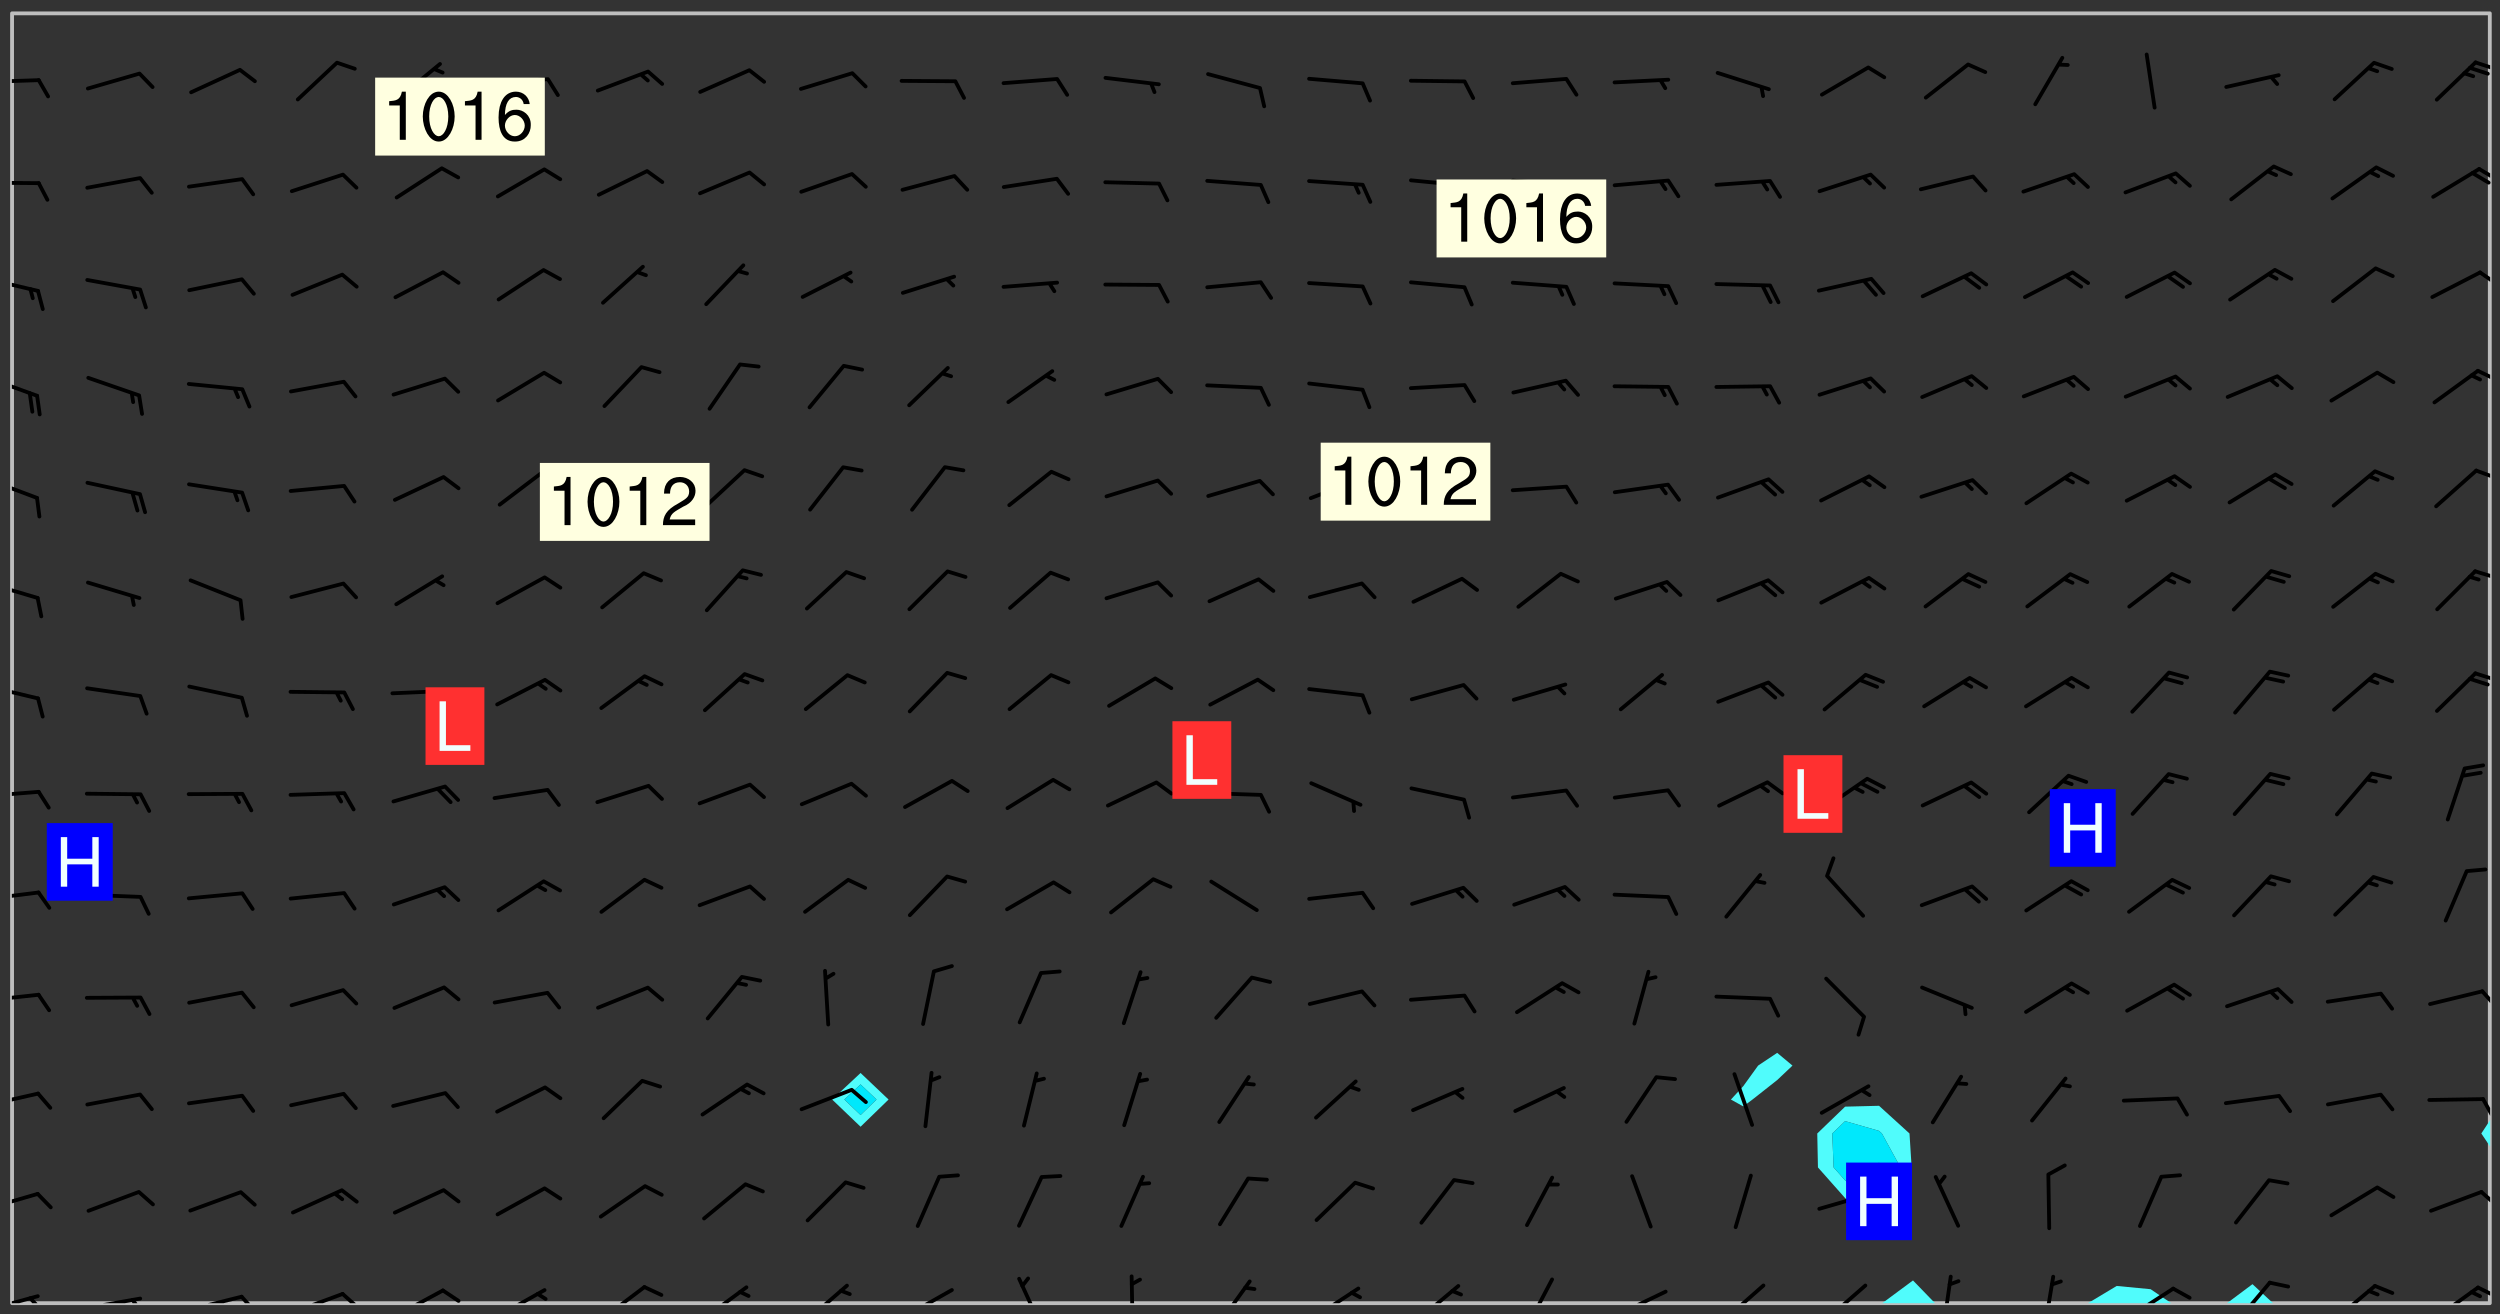 <svg xmlns="http://www.w3.org/2000/svg" role="img" xmlns:xlink="http://www.w3.org/1999/xlink" viewBox="142.45 309.95 326.84 171.84"><rect x="142.45" y="309.95" width="326.84" height="171.84" fill="#333333" stroke="none"/><defs><clipPath id="clip2"><path d="M 144 311.672 L 145 311.672 L 145 480.328 L 144 480.328 Z M 144 311.672"/></clipPath><clipPath id="clip3"><path d="M 144 311.672 L 468 311.672 L 468 480.328 L 144 480.328 Z M 144 311.672"/></clipPath><clipPath id="clip4"><path d="M 388 477 L 396 477 L 396 480.328 L 388 480.328 Z M 388 477"/></clipPath><clipPath id="clip5"><path d="M 415 478 L 427 478 L 427 480.328 L 415 480.328 Z M 415 478"/></clipPath><clipPath id="clip6"><path d="M 433 477 L 440 477 L 440 480.328 L 433 480.328 Z M 433 477"/></clipPath><clipPath id="clip7"><path d="M 467 459 L 468 459 L 468 480.328 L 467 480.328 Z M 467 459"/></clipPath><clipPath id="clip8"><path d="M 467 311.672 L 468 311.672 L 468 457 L 467 457 Z M 467 311.672"/></clipPath><clipPath id="clip9"><path d="M 144 479 L 148 479 L 148 480.328 L 144 480.328 Z M 144 479"/></clipPath><clipPath id="clip10"><path d="M 146 479 L 148 479 L 148 480.328 L 146 480.328 Z M 146 479"/></clipPath><clipPath id="clip11"><path d="M 153 479 L 162 479 L 162 480.328 L 153 480.328 Z M 153 479"/></clipPath><clipPath id="clip12"><path d="M 159 479 L 161 479 L 161 480.328 L 159 480.328 Z M 159 479"/></clipPath><clipPath id="clip13"><path d="M 166 479 L 175 479 L 175 480.328 L 166 480.328 Z M 166 479"/></clipPath><clipPath id="clip14"><path d="M 173 479 L 176 479 L 176 480.328 L 173 480.328 Z M 173 479"/></clipPath><clipPath id="clip15"><path d="M 180 478 L 188 478 L 188 480.328 L 180 480.328 Z M 180 478"/></clipPath><clipPath id="clip16"><path d="M 186 478 L 190 478 L 190 480.328 L 186 480.328 Z M 186 478"/></clipPath><clipPath id="clip17"><path d="M 193 478 L 201 478 L 201 480.328 L 193 480.328 Z M 193 478"/></clipPath><clipPath id="clip18"><path d="M 200 478 L 203 478 L 203 480.328 L 200 480.328 Z M 200 478"/></clipPath><clipPath id="clip19"><path d="M 207 478 L 214 478 L 214 480.328 L 207 480.328 Z M 207 478"/></clipPath><clipPath id="clip20"><path d="M 212 478 L 215 478 L 215 480.328 L 212 480.328 Z M 212 478"/></clipPath><clipPath id="clip21"><path d="M 220 477 L 227 477 L 227 480.328 L 220 480.328 Z M 220 477"/></clipPath><clipPath id="clip22"><path d="M 234 477 L 241 477 L 241 480.328 L 234 480.328 Z M 234 477"/></clipPath><clipPath id="clip23"><path d="M 247 477 L 254 477 L 254 480.328 L 247 480.328 Z M 247 477"/></clipPath><clipPath id="clip24"><path d="M 260 478 L 268 478 L 268 480.328 L 260 480.328 Z M 260 478"/></clipPath><clipPath id="clip25"><path d="M 275 476 L 279 476 L 279 480.328 L 275 480.328 Z M 275 476"/></clipPath><clipPath id="clip26"><path d="M 290 476 L 291 476 L 291 480.328 L 290 480.328 Z M 290 476"/></clipPath><clipPath id="clip27"><path d="M 301 477 L 307 477 L 307 480.328 L 301 480.328 Z M 301 477"/></clipPath><clipPath id="clip28"><path d="M 313 478 L 321 478 L 321 480.328 L 313 480.328 Z M 313 478"/></clipPath><clipPath id="clip29"><path d="M 327 477 L 334 477 L 334 480.328 L 327 480.328 Z M 327 477"/></clipPath><clipPath id="clip30"><path d="M 341 476 L 346 476 L 346 480.328 L 341 480.328 Z M 341 476"/></clipPath><clipPath id="clip31"><path d="M 353 478 L 361 478 L 361 480.328 L 353 480.328 Z M 353 478"/></clipPath><clipPath id="clip32"><path d="M 353 480 L 356 480 L 356 480.328 L 353 480.328 Z M 353 480"/></clipPath><clipPath id="clip33"><path d="M 367 477 L 374 477 L 374 480.328 L 367 480.328 Z M 367 477"/></clipPath><clipPath id="clip34"><path d="M 380 477 L 387 477 L 387 480.328 L 380 480.328 Z M 380 477"/></clipPath><clipPath id="clip35"><path d="M 396 476 L 398 476 L 398 480.328 L 396 480.328 Z M 396 476"/></clipPath><clipPath id="clip36"><path d="M 409 476 L 412 476 L 412 480.328 L 409 480.328 Z M 409 476"/></clipPath><clipPath id="clip37"><path d="M 420 478 L 427 478 L 427 480.328 L 420 480.328 Z M 420 478"/></clipPath><clipPath id="clip38"><path d="M 434 477 L 440 477 L 440 480.328 L 434 480.328 Z M 434 477"/></clipPath><clipPath id="clip39"><path d="M 447 477 L 454 477 L 454 480.328 L 447 480.328 Z M 447 477"/></clipPath><clipPath id="clip40"><path d="M 460 478 L 467 478 L 467 480.328 L 460 480.328 Z M 460 478"/></clipPath><clipPath id="clip41"><path d="M 466 478 L 468 478 L 468 480 L 466 480 Z M 466 478"/></clipPath><clipPath id="clip42"><path d="M 144 465 L 148 465 L 148 469 L 144 469 Z M 144 465"/></clipPath><clipPath id="clip43"><path d="M 466 465 L 468 465 L 468 468 L 466 468 Z M 466 465"/></clipPath><clipPath id="clip44"><path d="M 144 452 L 148 452 L 148 455 L 144 455 Z M 144 452"/></clipPath><clipPath id="clip45"><path d="M 466 453 L 468 453 L 468 457 L 466 457 Z M 466 453"/></clipPath><clipPath id="clip46"><path d="M 144 439 L 148 439 L 148 442 L 144 442 Z M 144 439"/></clipPath><clipPath id="clip47"><path d="M 466 439 L 468 439 L 468 442 L 466 442 Z M 466 439"/></clipPath><clipPath id="clip48"><path d="M 144 426 L 148 426 L 148 428 L 144 428 Z M 144 426"/></clipPath><clipPath id="clip49"><path d="M 144 413 L 148 413 L 148 415 L 144 415 Z M 144 413"/></clipPath><clipPath id="clip50"><path d="M 144 399 L 148 399 L 148 402 L 144 402 Z M 144 399"/></clipPath><clipPath id="clip51"><path d="M 465 397 L 468 397 L 468 399 L 465 399 Z M 465 397"/></clipPath><clipPath id="clip52"><path d="M 144 385 L 148 385 L 148 389 L 144 389 Z M 144 385"/></clipPath><clipPath id="clip53"><path d="M 465 384 L 468 384 L 468 386 L 465 386 Z M 465 384"/></clipPath><clipPath id="clip54"><path d="M 144 372 L 148 372 L 148 376 L 144 376 Z M 144 372"/></clipPath><clipPath id="clip55"><path d="M 465 371 L 468 371 L 468 373 L 465 373 Z M 465 371"/></clipPath><clipPath id="clip56"><path d="M 144 359 L 148 359 L 148 362 L 144 362 Z M 144 359"/></clipPath><clipPath id="clip57"><path d="M 466 358 L 468 358 L 468 360 L 466 360 Z M 466 358"/></clipPath><clipPath id="clip58"><path d="M 144 346 L 148 346 L 148 349 L 144 349 Z M 144 346"/></clipPath><clipPath id="clip59"><path d="M 466 345 L 468 345 L 468 348 L 466 348 Z M 466 345"/></clipPath><clipPath id="clip60"><path d="M 144 333 L 148 333 L 148 335 L 144 335 Z M 144 333"/></clipPath><clipPath id="clip61"><path d="M 466 331 L 468 331 L 468 334 L 466 334 Z M 466 331"/></clipPath><clipPath id="clip62"><path d="M 465 332 L 468 332 L 468 335 L 465 335 Z M 465 332"/></clipPath><clipPath id="clip63"><path d="M 144 320 L 148 320 L 148 321 L 144 321 Z M 144 320"/></clipPath><clipPath id="clip64"><path d="M 465 317 L 468 317 L 468 320 L 465 320 Z M 465 317"/></clipPath><g id="surface1267" clip-path="url(#clip1)"><path fill="#fff" fill-opacity="0" fill-rule="evenodd" d="M 0 0 L 1000 0 L 1000 1000 L 0 1000 Z M 0 0"/><path fill="#d3d3d3" fill-opacity="0" fill-rule="evenodd" d="M162.152 355.867L161.918 356.16 161.977 356.395 162.094 356.566 162.27 356.801 162.562 357.148 162.676 357.207 162.793 357.035 162.852 356.801 163.027 356.625 163.492 356.449 164.191 356.449 164.426 356.742 164.715 357.559 164.773 357.734 164.949 357.965 165.301 358.199 166 358.898 166.172 359.074 166.406 359.422 166.641 359.832 166.93 360.414 167.34 360.879 167.57 361.113 167.805 361.289 167.922 361.52 168.098 361.812 168.27 362.977 168.27 363.211 168.328 363.5 168.387 363.617 168.504 363.734 168.852 364.145 168.969 364.316 169.145 364.492 169.32 364.727 169.438 364.898 169.609 365.25 169.668 365.484 169.902 365.891 170.137 365.832 169.961 366.008 169.902 366.938 169.32 366.938 169.086 366.824 168.738 366.938 168.621 367.055 168.562 367.348 168.504 367.523 168.387 367.695 167.922 367.988 167.863 368.223 167.805 368.336 167.805 368.98 167.863 369.152 167.863 369.562 167.922 369.621 167.922 370.027 167.98 370.434 168.098 370.609 168.156 370.668 168.387 371.309 168.328 371.602 168.328 372.301 168.27 372.883 168.27 373.117 168.211 373.348 168.156 373.699 168.156 375.621 168.211 375.738 168.637 375.738 168.27 375.855 168.246 376.207 169.137 377.375 170.879 377.914 172.219 378.273 172.219 378.812 172.309 379.621 172.844 380.336 174.363 380.605 175.254 380.52 175.344 381.684 175.879 381.863 177.039 381.684 179.094 380.699 180.254 380.336 182.133 380.16 183.828 379.98 183.648 380.699 182.133 380.785 180.883 380.875 180.078 381.145 179.004 381.953 179.273 382.672 179.809 383.57 179.629 384.195 179.363 385.004 179.629 386.082 180.254 386.98 181.059 387.16 182.309 386.98 182.043 387.703 182.141 388.207 182.195 388.5 182.195 388.672 182.254 388.965 182.254 389.371 182.43 389.488 182.781 389.605 183.188 389.605 183.48 389.43 183.594 389.312 183.652 389.195 183.77 388.965 183.828 388.789 184.18 388.324 184.41 388.148 184.586 388.09 184.762 388.148 184.82 388.324 184.938 389.312 184.992 389.781 185.051 389.953 185.168 390.188 185.344 390.246 186.16 390.305 186.449 390.305 186.566 390.539 186.625 390.945 186.684 391.297 186.684 392.402 186.801 392.695 186.918 393.043 187.207 393.742 187.383 394.094 187.965 394.848 188.316 395.023 188.488 395.082 188.957 395.316 189.598 395.781 189.945 396.016 190.238 396.191 190.531 396.246 190.762 396.309 191.578 396.656 191.871 396.832 191.984 397.004 192.336 397.355 192.453 397.531 192.977 398.172 192.977 398.461 193.035 398.812 193.035 399.16 193.094 399.512 193.152 399.801 193.27 399.859 193.441 399.918 193.617 399.918 194.199 400.152 194.375 400.27 194.551 400.559 194.727 400.793 194.84 401.027 195.133 401.258 195.25 401.375 195.25 401.785 195.309 401.84 195.598 402.074 195.832 402.191 195.891 402.309 196.008 402.48 196.066 402.598 196.297 402.832 196.355 403.008 196.59 403.066 196.707 403.125 196.59 403.238 196.531 403.355 196.531 403.473 196.414 403.766 196.297 404.055 196.297 404.637 196.473 404.754 196.59 404.812 196.648 404.93 196.766 405.047 196.879 405.105 197.055 405.453 197.113 405.805 197.172 406.211 197.172 406.387 197.113 406.562 196.996 407.262 196.996 407.434 197.113 407.609 197.406 407.902 197.812 407.902 197.988 408.02 198.105 408.191 198.223 408.484 198.223 408.719 197.695 408.719 197.465 408.484 197.23 408.484 197.055 408.543 196.996 409.242 197.055 409.59 197.172 409.766 197.348 410.176 197.465 410.406 197.754 410.875 197.93 410.93 198.453 410.93 198.688 410.988 199.445 411.629 199.504 411.922 199.504 412.156 199.562 412.215 199.793 412.562 199.793 412.914 199.676 413.086 199.676 413.379 199.969 413.668 200.262 413.844 200.434 413.902 200.727 414.078 201.02 414.195 201.602 414.602 201.891 414.836 202.184 415.012 202.402 415.172 202.418 415.184 202.648 415.359 203.289 415.883 203.465 416.117 203.582 416.293 203.758 416.469 203.871 416.641 203.871 417.281 203.988 417.457 204.457 417.574 205.039 417.691 205.273 417.75 205.504 417.863 205.797 417.98 205.91 418.039 206.496 418.391 206.785 418.562 206.961 418.625 207.137 418.68 207.312 418.738 208.012 419.09 208.301 419.266 208.535 419.32 208.824 419.496 209.059 419.613 209.699 420.02 209.992 420.137 210.164 420.195 210.398 420.254 210.809 420.312 211.039 420.371 211.273 420.488 211.332 420.66 210.922 420.836 211.391 420.895 211.449 421.188 211.562 421.422 211.738 421.477 211.973 421.535 212.148 421.594 212.555 421.711 213.195 421.945 213.312 422.117 213.371 422.352 213.371 422.527 213.312 422.645 213.254 423.051 213.488 423.285 213.605 423.344 213.953 423.461 214.594 423.691 214.77 423.809 215.059 423.926 215.234 424.102 215.469 424.566 216.051 425.672 216.227 425.848 216.574 426.023 216.75 426.141 217.102 426.258 218.148 426.781 218.383 426.84 218.848 426.953 219.141 427.012 219.605 427.188 220.363 427.77 220.598 428.004 220.945 428.469 221.121 428.645 221.41 428.879 222.227 429.578 222.52 429.754 222.809 430.043 223.102 430.219 223.395 430.508 224.09 431.148 224.266 431.324 224.559 431.559 224.848 431.793 225.316 432.082 225.957 432.664 226.305 432.898 226.539 433.191 226.887 433.539 227.238 434.004 228.172 434.996 228.52 435.402 228.637 435.578 228.871 435.637 228.984 435.754 229.629 435.93 229.859 436.043 230.094 436.102 230.387 436.277 230.617 436.395 231.551 437.094 231.957 437.5 232.191 437.676 232.598 437.852 232.832 437.969 233.648 438.316 233.996 438.551 234.23 438.668 234.523 438.957 234.754 439.074 235.512 439.426 235.863 439.598 236.094 439.656 236.387 439.773 236.621 439.832 237.492 440.008 238.309 440.008 238.777 440.238 238.949 440.297 239.824 440.996 240.289 441.113 240.582 441.172 240.758 441.23 240.988 441.289 241.457 441.348 241.805 441.406 242.156 441.465 242.562 441.523 242.855 441.523 243.027 441.582 243.027 441.812 243.203 441.988 243.496 441.988 243.844 442.047 244.195 442.105 244.895 442.223 245.535 442.223 246 441.988 246.293 441.812 246.465 441.695 246.875 441.523 247.164 441.348 248.098 440.883 248.566 440.59 249.09 440.297 249.555 440.125 250.02 439.949 251.07 439.484 251.359 439.367 251.77 439.25 252.059 439.133 252.586 438.957 254.102 438.258 254.684 437.91 254.973 437.852 255.266 437.793 255.613 437.676 256.488 437.445 256.84 437.328 256.953 437.328 257.188 437.27 258.062 437.035 258.297 436.977 259.109 436.977 259.461 436.918 260.277 436.801 260.449 436.742 260.801 436.688 261.094 436.629 261.324 436.57 262.141 436.395 262.316 436.336 262.664 436.336 262.898 436.277 263.363 436.16 264.121 435.988 264.355 435.93 264.703 435.93 265.113 435.812 265.402 435.754 266.688 435.695 266.977 435.695 267.387 435.637 267.617 435.578 267.793 435.578 268.668 435.461 269.074 435.461 269.484 435.344 269.832 435.344 270.184 435.23 271.055 435.172 272.805 435.172 273.852 435.461 274.262 435.578 274.551 435.695 274.902 435.812 275.191 435.93 276.242 436.102 276.531 436.16 276.824 436.16 277.117 436.219 277.289 436.277 277.699 436.336 277.871 436.395 277.988 436.453 278.105 436.453 278.223 436.512 278.574 436.57 278.688 436.57 279.098 436.637 281.02 437.031 282.945 437.426 284.465 437.875 286.16 438.594 288.305 439.398 289.91 438.68 291.34 437.875 292.5 436.797 293.75 436.348 296.785 435.629 298.66 435.27 300.805 433.922 303.039 432.668 305.539 431.41 307.234 430.961 309.02 430.781 310.18 430.512 310.805 431.051 312.145 430.781 312.859 429.793 313.844 428.449 314.289 428.27 315.094 427.91 316.969 427.371 318.754 426.922 320.004 426.652 321.164 426.562 322.863 426.473 324.824 426.203 326.074 426.113 326.613 426.113 327.238 426.023 328.129 426.023 330.273 425.844 332.684 425.664 335.273 425.574 336.969 425.754 338.578 425.844 340.008 426.203 341.168 426.922 343.043 427.91 344.203 429.438 344.469 430.152 345.098 430.242 345.453 431.141 345.988 431.68 346.523 433.207 347.598 433.566 348.133 433.566 347.328 434.102 347.418 435.809 348.133 438.504 349.023 439.309 349.918 440.297 350.633 441.555 352.418 442.094 353.938 441.914 354.293 443.258 355.902 442.453 356.883 441.914 357.152 442.184 357.469 441.969 357.688 441.824 358.488 442.273 358.938 441.914 359.293 441.914 359.828 441.645 360.367 440.926 360.902 440.656 361.527 439.668 362.688 440.117 363.527 440.488 364.922 441.105 366.617 440.926 368.223 440.926 370.008 441.016 370.188 439.309 370.723 437.965 371.527 438.234 372.02 439.082 372.422 439.488 372.332 440.027 372.332 440.387 373.047 440.836 373.758 440.566 375.188 440.566 375.547 441.555 375.992 442.812 376.707 444.156 377.957 444.785 379.652 445.414 380.367 445.234 380.547 444.695 381.527 444.605 381.977 444.965 382.062 446.223 381.797 446.852 381.262 447.031 381.262 447.57 381.977 448.555 382.242 449.094 383.227 450.082 384.027 451.16 383.762 451.52 383.672 452.418 383.047 454.75 382.691 456.816 382.602 458.609 382.422 459.328 382.332 459.867 382.332 461.305 381.352 463.188 380.992 464.895 380.457 465.793 379.652 466.961 379.387 467.5 381.441 468.754 381.527 469.113 381.172 469.652 381.082 469.473 381.082 470.281 381.172 471.719 380.727 472.434 379.652 472.527 379.387 473.242 379.922 474.141 380.727 474.859 381.887 475.668 383.227 475.938 383.672 476.297 383.316 476.746 381.527 476.656 380.277 476.207 379.562 475.488 378.938 475.398 378.762 478.988 378.574 480.297 467.934 480.297 467.934 311.703 412.664 311.703 412.664 360.785 413.426 360.91 416.715 361.453 418.738 364.289 418.738 367.043 421.09 367.375 423.438 367.707 427.488 367.707 426.109 371.867 424.086 372.574 422.062 373.277 421.52 373.621 418.926 375.238 418.738 375.355 416.715 373.277 415.984 370.535 413.312 368.457 411.938 364.957 411.871 364.875 409.914 362.203 412.664 360.785 412.664 311.703 294.422 311.703 294.422 403.117 294.539 403.148 294.672 403.16 294.746 403.234 294.852 403.281 294.941 403.34 295.027 403.398 295.117 403.457 295.414 403.754 295.473 403.844 295.504 403.961 295.531 404.078 295.547 404.215 295.516 404.332 295.457 404.422 295.398 404.508 295.355 404.613 295.309 404.715 295.281 404.836 295.281 404.98 295.457 405.25 295.605 405.398 295.68 405.484 295.754 405.559 295.797 405.664 295.859 405.754 295.918 405.84 295.961 405.945 296.02 406.035 296.066 406.137 296.109 406.242 296.168 406.328 296.285 406.508 296.359 406.582 296.422 406.668 296.48 406.758 296.523 406.863 296.582 406.953 296.641 407.039 296.703 407.129 296.762 407.219 296.805 407.32 296.922 407.5 296.996 407.574 297.055 407.66 297.129 407.734 297.219 407.793 297.324 407.84 297.473 407.84 297.605 407.824 297.738 407.84 297.84 407.793 297.914 407.719 297.961 407.617 297.945 407.484 297.945 407.336 297.898 407.23 297.871 407.113 297.824 407.012 297.797 406.891 297.754 406.789 297.691 406.699 297.648 406.598 297.605 406.492 297.574 406.375 297.559 406.242 297.547 406.105 297.633 406.047 297.691 405.961 297.812 405.93 297.855 406.035 297.871 406.168 297.871 406.285 297.93 406.387 297.988 406.477 298.078 406.535 298.227 406.684 298.285 406.773 298.328 406.879 298.316 406.98 298.402 407.039 298.508 407.086 298.594 407.145 298.684 407.203 298.758 407.277 298.641 407.305 298.535 407.352 298.449 407.41 298.375 407.484 298.316 407.574 298.254 407.66 298.227 407.781 298.18 407.883 298.137 407.988 298.105 408.105 298.094 408.238 298.078 408.371 298.078 408.52 298.105 408.637 298.152 408.742 298.195 408.844 298.254 408.934 298.328 409.008 298.418 409.066 298.492 409.141 298.582 409.199 298.641 409.289 298.684 409.395 298.73 409.496 298.848 409.527 298.98 409.543 299.129 409.543 299.246 409.512 299.352 409.555 299.395 409.66 299.441 409.762 299.469 409.883 299.5 410 299.527 410.117 299.559 410.238 299.586 410.355 299.691 410.398 299.793 410.445 299.926 410.43 300.074 410.578 300.137 410.664 300.211 410.738 300.281 410.812 300.371 410.875 300.477 410.918 300.578 410.961 300.695 410.992 300.832 411.008 300.949 410.977 301.023 410.902 301.051 410.785 301.039 410.652 301.008 410.531 300.98 410.414 301.023 410.309 301.141 410.309 301.23 410.371 301.348 410.398 301.496 410.398 301.629 410.414 301.777 410.414 301.91 410.43 302.043 410.414 302.191 410.414 302.324 410.398 302.457 410.387 302.594 410.398 302.711 410.371 302.844 410.355 303.035 410.297 302.977 410.473 302.961 410.605 302.934 410.727 302.918 410.859 302.859 410.945 302.727 410.961 302.621 411.008 302.516 411.051 302.398 411.082 302.281 411.109 302.016 411.141 301.867 411.141 301.734 411.156 301.66 411.23 301.719 411.316 301.867 411.465 301.984 411.645 302.059 411.715 302.148 411.777 302.238 411.836 302.324 411.895 302.414 411.953 302.516 411.996 302.621 412.059 302.727 412.102 302.812 412.16 302.918 412.207 303.02 412.25 303.199 412.367 303.258 412.457 303.215 412.559 303.168 412.664 303.184 412.797 303.406 413.02 303.465 413.109 303.508 413.211 303.539 413.332 303.582 413.434 303.598 413.566 303.629 413.684 303.641 413.82 303.672 413.938 303.82 414.086 303.922 414.129 304.027 414.172 304.145 414.203 304.277 414.219 304.414 414.234 304.531 414.234 304.648 414.203 304.738 414.145 304.781 414.039 304.828 413.938 304.871 413.832 304.902 413.715 304.914 413.582 304.914 413.434 304.902 413.301 304.887 413.168 304.855 413.051 304.812 412.945 304.766 412.84 304.723 412.738 304.68 412.633 304.664 412.5 304.68 412.367 304.707 412.25 304.738 412.133 304.766 412.012 304.812 411.91 304.902 411.852 304.988 411.789 305.062 411.715 305.152 411.656 305.375 411.434 305.434 411.348 305.508 411.273 305.625 411.094 305.684 411.008 305.684 410.859 305.609 410.785 305.508 410.738 305.402 410.695 305.301 410.652 305.242 410.562 305.195 410.457 305.168 410.34 305.258 410.281 305.375 410.25 305.477 410.207 305.656 410.09 305.805 409.941 305.816 409.809 305.805 409.703 305.715 409.645 305.582 409.66 305.434 409.66 305.301 409.676 305.168 409.66 305.047 409.629 304.961 409.57 304.887 409.496 304.828 409.406 304.766 409.32 304.648 409.141 304.59 409.055 304.621 408.934 304.707 408.875 304.828 408.844 304.887 408.758 304.887 408.637 304.855 408.52 304.797 408.43 304.738 408.344 304.691 408.238 304.664 408.121 304.648 407.988 304.707 407.898 304.781 407.824 304.871 407.766 304.988 407.586 305.062 407.512 305.121 407.426 305.27 407.277 305.391 407.246 305.523 407.23 305.656 407.246 305.73 407.32 305.773 407.426 305.789 407.559 305.758 407.676 305.641 407.707 305.508 407.719 305.359 407.867 305.316 407.973 305.27 408.074 305.242 408.195 305.211 408.312 305.211 408.461 305.242 408.578 305.285 408.684 305.344 408.773 305.418 408.844 305.492 408.918 305.609 408.949 305.73 408.977 305.848 408.949 305.98 408.934 306.098 408.934 306.188 408.992 306.262 409.066 306.309 409.172 306.367 409.258 306.469 409.305 306.602 409.32 306.707 409.363 306.793 409.422 306.781 409.527 306.707 409.602 306.527 409.719 306.469 409.809 306.379 409.867 306.309 409.941 306.234 410.016 306.172 410.105 306.145 410.223 306.129 410.355 306.145 410.488 306.129 410.621 306.129 410.77 306.145 410.902 306.172 411.02 306.203 411.141 306.277 411.215 306.367 411.273 306.453 411.332 306.543 411.391 306.66 411.422 306.66 411.508 306.559 411.555 306.469 411.613 306.203 411.645 306.086 411.672 305.938 411.672 305.832 411.715 305.73 411.762 305.672 411.852 305.609 412.086 305.598 412.219 305.566 412.34 305.551 412.473 305.551 412.766 305.539 412.898 305.551 413.035 305.566 413.168 305.699 413.184 305.832 413.195 305.953 413.227 306.039 413.285 306.113 413.359 306.16 413.465 306.203 413.566 306.219 413.699 306.219 414.145 306.203 414.277 306.203 414.723 306.234 414.988 306.262 415.105 306.277 415.238 306.309 415.355 306.395 415.566 306.426 415.832 306.426 415.98 306.395 416.098 306.367 416.215 306.336 416.336 306.309 416.453 306.277 416.57 306.246 416.691 306.234 416.824 306.219 416.957 306.309 417.016 306.426 416.984 306.527 417 306.574 417.105 306.543 417.371 306.543 417.812 306.5 417.918 306.453 418.023 306.41 418.125 306.367 418.23 306.309 418.316 306.277 418.438 306.234 418.555 306.203 418.672 306.188 418.805 306.203 418.938 306.262 419.027 306.367 419.074 306.453 419.133 306.512 419.219 306.5 419.355 306.469 419.473 306.426 419.574 306.426 420.02 306.41 420.152 306.41 420.301 306.379 420.418 306.336 420.523 306.309 420.641 306.262 420.746 306.219 420.848 306.188 420.969 306.16 421.086 306.129 421.219 306.098 421.336 306.07 421.453 306.027 421.559 305.996 421.676 305.965 421.797 305.953 421.93 305.938 422.062 305.938 422.359 305.965 422.477 305.965 422.625 306.012 423.023 306.039 423.141 306.098 423.23 306.219 423.262 306.367 423.262 306.5 423.246 306.559 423.336 306.559 423.453 306.5 423.543 306.41 423.602 306.309 423.645 306.203 423.691 306.113 423.75 306.027 423.809 305.891 423.824 305.773 423.793 305.641 423.777 305.539 423.824 305.477 423.91 305.465 424.047 305.449 424.18 305.418 424.297 305.391 424.414 305.375 424.547 305.344 424.668 305.344 424.965 305.359 425.098 305.391 425.215 305.391 425.363 305.402 425.496 305.402 425.645 305.375 425.762 305.328 425.863 305.301 425.984 305.27 426.102 305.211 426.191 305.137 426.266 305.035 426.309 304.93 426.355 304.812 426.383 304.691 426.414 304.59 426.367 304.648 426.281 304.754 426.234 304.781 426.117 304.812 426 304.84 425.879 304.871 425.762 304.871 425.613 304.887 425.48 304.855 425.363 304.812 425.258 304.707 425.273 304.633 425.348 304.531 425.391 304.441 425.453 304.367 425.527 304.324 425.629 304.309 425.762 304.277 425.879 304.25 426 304.219 426.117 304.191 426.234 304.16 426.355 304.133 426.473 304.102 426.59 304.059 426.695 303.969 426.754 303.879 426.754 303.762 426.723 303.73 426.637 303.746 426.5 303.715 426.383 303.715 426.234 303.703 426.102 303.703 425.953 303.641 425.719 303.613 425.598 303.57 425.496 303.523 425.391 303.465 425.305 303.406 425.215 303.363 425.109 303.301 425.023 303.152 424.875 303.082 424.801 302.977 424.754 302.871 424.711 302.77 424.668 302.473 424.371 302.383 424.297 302.297 424.238 302.191 424.195 302.102 424.133 302.016 424.074 301.91 424.031 301.82 423.973 301.734 423.91 301.66 423.84 301.555 423.793 301.469 423.734 301.363 423.691 301.273 423.629 301.172 423.586 301.066 423.543 300.98 423.484 300.875 423.438 300.77 423.395 300.668 423.348 300.578 423.289 300.477 423.246 300.371 423.203 300.281 423.141 300.164 423.113 300.031 423.098 299.898 423.113 299.75 423.113 299.617 423.129 299.5 423.098 299.41 423.039 299.336 422.965 299.246 422.906 299.145 422.859 298.996 422.859 298.875 422.832 298.773 422.789 298.699 422.715 298.582 422.535 298.492 422.477 298.391 422.434 298.301 422.371 298.195 422.328 298.105 422.27 298.02 422.211 297.914 422.164 297.855 422.078 297.797 421.988 297.754 421.883 297.707 421.781 297.633 421.707 297.547 421.648 297.473 421.574 297.383 421.516 297.16 421.293 297.117 421.188 297.086 420.922 297.191 420.879 297.336 420.879 297.441 420.922 297.516 420.996 297.605 421.055 297.691 421.113 297.797 421.16 297.887 421.219 298.035 421.367 298.105 421.441 298.254 421.59 298.316 421.676 298.391 421.75 298.477 421.809 298.551 421.883 298.641 421.945 298.73 422.004 298.816 422.062 299.086 422.238 299.188 422.285 299.293 422.328 299.395 422.371 299.441 422.297 299.5 422.211 299.574 422.137 299.645 422.062 299.75 422.105 299.824 422.18 299.883 422.27 299.926 422.371 299.973 422.477 300.016 422.582 300.137 422.609 300.254 422.582 300.328 422.492 300.371 422.387 300.43 422.297 300.504 422.223 300.609 422.18 300.727 422.152 300.859 422.164 300.949 422.223 301.098 422.371 301.156 422.461 301.199 422.566 301.246 422.668 301.289 422.773 301.332 422.875 301.438 422.922 301.543 422.965 301.676 422.98 301.762 422.922 301.82 422.832 301.895 422.758 302 422.715 302.117 422.742 302.223 422.789 302.324 422.832 302.43 422.875 302.531 422.922 302.711 423.039 302.711 423.156 302.695 423.289 302.711 423.422 302.727 423.559 302.785 423.645 302.887 423.691 303.008 423.719 303.125 423.75 303.273 423.75 303.391 423.719 303.449 423.629 303.629 423.512 303.688 423.422 303.762 423.348 303.82 423.262 303.938 423.082 304.117 422.965 304.234 422.996 304.324 423.055 304.367 423.129 304.352 423.262 304.352 423.379 304.441 423.438 304.59 423.438 304.723 423.422 304.855 423.41 305.121 423.379 305.227 423.336 305.344 423.305 305.465 423.277 305.539 423.203 305.609 423.129 305.672 423.039 305.656 422.934 305.609 422.832 305.508 422.789 305.402 422.773 305.285 422.801 305.02 422.832 304.871 422.832 304.797 422.758 304.707 422.699 304.59 422.668 304.473 422.641 304.34 422.625 304.191 422.625 304.059 422.641 303.762 422.641 303.656 422.594 303.508 422.445 303.465 422.344 303.406 422.254 303.629 422.031 303.715 421.973 303.82 421.93 303.938 421.898 304.07 421.883 304.203 421.898 304.34 421.914 304.441 421.957 304.574 421.945 304.664 421.883 304.766 421.84 304.828 421.75 304.781 421.648 304.691 421.59 304.574 421.559 304.473 421.516 304.414 421.426 304.352 421.336 304.352 421.219 304.367 421.086 304.473 421.039 304.547 420.969 304.547 420.848 304.457 420.789 304.426 420.672 304.516 420.613 304.59 420.539 304.633 420.434 304.691 420.344 304.738 420.242 304.754 420.109 304.754 419.961 304.707 419.855 304.664 419.754 304.574 419.695 304.441 419.68 304.34 419.637 304.203 419.621 304.086 419.59 303.641 419.59 303.508 419.574 303.375 419.562 303.242 419.547 303.125 419.516 302.977 419.516 302.844 419.5 302.711 419.488 302.445 419.457 302.324 419.414 302.238 419.355 302.164 419.281 302.164 419.133 302.176 419 302.281 418.953 302.383 418.91 302.516 418.895 302.668 418.895 302.801 418.879 303.094 418.879 303.215 418.91 303.316 418.953 303.406 419.012 303.641 419.074 303.762 419.027 303.852 418.969 303.953 418.926 304.086 418.91 304.191 418.953 304.293 419 304.426 419.012 304.547 418.984 304.691 418.984 304.812 418.953 304.93 418.926 305.035 418.879 305.109 418.805 305.195 418.746 305.344 418.598 305.402 418.512 305.449 418.406 305.477 418.289 305.492 418.184 305.391 418.141 305.301 418.082 305.184 418.051 305.078 418.008 304.988 417.945 304.914 417.859 304.84 417.785 304.738 417.742 304.633 417.695 304.531 417.652 304.473 417.562 304.426 417.461 304.34 417.25 304.277 417.164 304.219 417.074 304.145 417 304.059 416.941 303.789 416.941 303.672 416.973 303.582 417.031 303.48 417.074 303.348 417.09 303.242 417.074 303.215 416.957 303.152 416.867 303.035 416.836 302.934 416.793 302.785 416.645 302.754 416.527 302.738 416.422 302.812 416.348 302.992 416.23 303.109 416.203 303.227 416.172 303.363 416.188 303.465 416.23 303.57 416.273 303.672 416.32 303.777 416.363 303.895 416.395 304.027 416.41 304.145 416.438 304.277 416.453 304.383 416.438 304.473 416.379 304.398 416.305 304.293 416.262 304.219 416.188 304.145 416.098 303.996 415.949 303.91 415.891 303.82 415.832 303.746 415.758 303.656 415.699 303.555 415.652 303.434 415.625 303.332 415.578 303.227 415.535 303.109 415.504 303.008 415.461 302.887 415.43 302.738 415.43 302.621 415.461 302.516 415.504 302.43 415.566 302.25 415.684 302.164 415.742 302.074 415.801 301.969 415.848 301.883 415.906 301.777 415.949 301.676 415.992 301.57 416.039 301.496 416.113 301.438 416.203 301.379 416.289 301.332 416.395 301.273 416.48 301.199 416.555 301.066 416.543 300.949 416.512 300.832 416.512 300.758 416.586 300.668 416.645 300.594 416.719 300.504 416.777 300.418 416.836 300.312 416.883 300.211 416.926 300.074 416.941 299.973 416.898 299.824 416.75 299.719 416.703 299.633 416.703 299.527 416.75 299.426 416.793 299.305 416.824 299.188 416.793 299.113 416.719 299.113 416.602 299.145 416.48 299.219 416.41 299.277 416.32 299.352 416.246 299.469 416.215 299.574 416.172 299.867 416.172 300 416.156 300.137 416.141 300.238 416.098 300.328 416.039 300.43 415.992 300.52 415.934 300.652 415.922 300.742 415.98 300.875 415.992 300.965 415.934 301.051 415.875 301.156 415.832 301.246 415.773 301.332 415.711 301.422 415.652 301.57 415.504 301.629 415.418 301.688 415.328 301.793 415.285 301.926 415.27 302.043 415.297 302.164 415.328 302.223 415.27 302.281 415.18 302.312 414.914 302.34 414.797 302.445 414.809 302.578 414.824 302.68 414.781 302.77 414.723 302.828 414.633 302.902 414.559 302.961 414.469 303.008 414.367 303.02 414.234 303.008 414.102 302.961 413.996 302.812 413.848 302.754 413.758 302.695 413.672 302.652 413.566 302.652 413.121 302.668 412.988 302.668 412.84 302.68 412.707 302.621 412.648 302.531 412.707 302.43 412.664 302.25 412.547 302.164 412.488 302.102 412.398 302.043 412.309 301.969 412.234 301.883 412.176 301.762 412.207 301.66 412.219 301.555 412.266 301.469 412.324 301.363 412.367 301.215 412.516 301.125 412.574 301.039 412.633 300.949 412.695 300.844 412.738 300.711 412.754 300.711 412.633 300.816 412.59 300.934 412.559 301.008 412.488 301.051 412.383 301.051 412.234 301.023 412.117 300.875 411.969 300.742 411.953 300.594 411.953 300.477 411.984 300.371 412.027 300.27 412.07 300.18 412.133 300.062 412.16 299.988 412.086 300 411.953 299.957 411.852 299.914 411.746 299.824 411.688 299.707 411.715 299.586 411.746 299.469 411.777 299.367 411.82 299.246 411.852 299.145 411.895 299.039 411.938 298.949 411.996 298.848 412.012 298.848 411.895 298.863 411.762 298.805 411.672 298.73 411.715 298.582 411.863 298.523 411.953 298.449 412.027 298.402 412.133 298.359 412.234 298.285 412.309 298.227 412.398 298.152 412.473 298.094 412.559 298.02 412.633 297.93 412.695 297.855 412.766 297.781 412.84 297.68 412.855 297.547 412.871 297.441 412.828 297.441 412.707 297.59 412.559 297.633 412.457 297.691 412.367 297.738 412.266 297.781 412.16 297.84 412.07 297.871 411.953 297.914 411.852 297.945 411.73 297.973 411.613 298.02 411.508 298.062 411.406 298.105 411.301 298.18 411.23 298.27 411.168 298.359 411.109 298.461 411.066 298.758 411.066 299.023 411.035 299.129 410.992 299.055 410.918 298.938 410.887 298.832 410.844 298.742 410.785 298.641 410.738 298.551 410.68 298.449 410.637 298.344 410.594 298.254 410.531 298.168 410.473 298.062 410.43 297.961 410.387 297.84 410.355 297.723 410.324 297.621 410.281 297.5 410.25 297.398 410.207 297.309 410.148 297.266 410.043 297.25 409.91 297.352 409.867 297.484 409.852 297.621 409.867 297.754 409.852 297.855 409.809 297.914 409.719 297.93 409.613 297.84 409.555 297.766 409.48 297.664 409.438 297.574 409.379 297.426 409.23 297.383 409.125 297.367 408.992 297.367 408.699 297.309 408.609 297.219 408.551 297.145 408.477 297.102 408.371 297.07 408.254 297.012 408.164 296.938 408.09 296.82 408.062 296.746 407.988 296.656 407.93 296.566 407.867 296.48 407.809 296.406 407.734 296.348 407.648 296.301 407.543 296.215 407.484 296.066 407.336 295.871 407.277 295.738 407.293 295.637 407.336 295.562 407.41 295.516 407.512 295.473 407.617 295.414 407.707 295.355 407.793 295.059 408.09 294.969 408.148 294.883 408.148 294.82 408.062 294.777 407.957 294.809 407.84 294.867 407.75 294.895 407.633 294.883 407.5 294.793 407.438 294.688 407.484 294.57 407.512 294.453 407.543 294.184 407.719 294.082 407.766 293.965 407.793 293.859 407.84 293.77 407.898 293.668 407.941 293.609 407.855 293.562 407.75 293.578 407.617 293.625 407.512 293.695 407.438 293.77 407.367 293.828 407.277 293.828 407.129 293.785 407.023 293.547 407.023 293.445 407.07 293.414 407.188 293.387 407.305 293.355 407.426 293.281 407.469 293.148 407.484 293.074 407.438 293.031 407.336 292.988 407.23 292.941 407.129 292.898 407.023 292.777 407.055 292.676 407.098 292.543 407.113 292.426 407.145 292.32 407.188 292.23 407.246 292.129 407.293 292.008 407.32 291.875 407.336 291.773 407.293 291.715 407.203 291.668 407.098 291.625 406.996 291.582 406.891 291.582 406.773 291.641 406.684 291.727 406.625 291.906 406.508 292.008 406.461 292.113 406.418 292.219 406.359 292.32 406.316 292.41 406.254 292.512 406.211 292.617 406.152 292.719 406.105 292.809 406.047 292.914 406.004 293.016 405.961 293.105 405.898 293.207 405.855 293.344 405.84 293.461 405.871 293.562 405.914 293.684 405.945 293.785 405.988 293.891 406.035 293.992 406.078 294.098 406.121 294.199 406.168 294.305 406.211 294.406 406.254 294.512 406.301 294.598 406.359 294.703 406.402 294.82 406.434 294.926 406.477 295.027 406.523 295.117 406.582 295.223 406.625 295.324 406.668 295.43 406.715 295.547 406.742 295.648 406.789 295.77 406.816 295.918 406.816 296.004 406.758 296.02 406.656 296.078 406.566 296.051 406.449 295.977 406.375 295.859 406.195 295.785 406.121 295.695 406.047 295.516 405.93 295.43 405.871 295.324 405.828 295.223 405.781 294.953 405.605 294.895 405.516 294.82 405.441 294.762 405.352 294.719 405.25 294.688 405.133 294.672 404.996 294.672 404.434 294.66 404.301 294.645 404.168 294.613 404.051 294.598 403.918 294.586 403.785 294.555 403.664 294.332 403.441 294.273 403.355 294.258 403.25 294.289 403.133 294.422 403.117 294.422 311.703 172.992 311.703 172.992 313.156 172.934 313.391 172.582 314.441 172.41 314.965 172.293 315.312 172.117 315.723 172 315.895 171.766 316.188 171.535 316.246 171.184 316.246 171.066 316.305 170.836 316.711 170.836 317.004 170.953 317.18 171.184 317.41 171.301 317.645 171.941 318.402 172.234 318.867 172.41 319.102 172.641 319.453 172.875 319.801 173.516 320.617 173.691 321.082 173.863 321.492 173.98 322.188 174.156 322.656 174.273 324.055 174.332 324.52 174.332 325.395 174.449 326.441 174.449 331.223 174.391 331.688 174.039 332.969 173.863 333.492 173.75 333.902 173.398 334.832 172.934 336 172.699 336.582 172.582 336.758 172.41 337.105 172.234 337.512 171.883 338.328 171.824 338.621 171.711 338.914 171.594 339.203 171.535 339.379 171.418 340.254 171.359 340.66 171.301 340.777 171.242 340.953 171.184 341.125 170.953 341.652 170.836 341.824 170.836 342.059 170.719 342.293 170.66 342.465 170.484 343.051 170.484 343.34 170.426 343.516 170.426 343.809 170.367 343.922 170.309 344.449 170.309 344.621 170.254 344.855 170.254 347.477 170.078 348.293 169.961 348.469 169.785 348.703 169.668 348.875 169.555 349.109 168.969 350.043 168.738 350.332 168.445 350.797 168.27 351.031 167.98 351.383 167.629 352.082 167.516 352.312 167.34 352.723 167.164 352.953 166.758 353.48 165.941 354.18 165.648 354.352 165.359 354.586 165.184 354.703 165.008 354.879 164.484 355.285 163.957 355.461 163.785 355.637 163.551 355.691 162.91 355.867 162.152 355.867M174.363 386.891L173.289 387.34 173.648 388.234 174.898 387.52 175.344 386.98 174.363 386.891"/><path fill="#d3d3d3" fill-opacity="0" fill-rule="evenodd" d="M201.508 416.598L200.613 416.598 201.062 417.227 202.043 417.586 202.848 417.496 203.293 416.508 203.117 416.598 202.402 416.242 201.508 416.598M356.129 475.668L356.07 475.145 356.07 474.852 356.184 474.559 356.242 474.328 356.711 473.859 356.824 473.859 356.941 473.746 357.059 473.688 357.234 473.688 357.469 473.629 357.816 473.629 358.051 473.688 358.168 473.746 358.398 473.918 358.457 474.094 358.574 474.676 358.574 474.969 358.457 475.145 358.285 475.434 358.109 475.609 357.582 476.133 357.352 476.367 357.234 476.426 357.059 476.426 356.941 476.367 356.535 476.074 356.359 475.957 356.242 475.898 356.184 475.785 356.129 475.668M362.77 464.711L362.711 464.539 362.711 463.43 362.77 463.258 362.945 463.199 363.117 463.141 363.293 463.141 363.527 463.082 363.645 463.141 363.703 463.84 363.645 464.012 363.527 464.188 363.41 464.246 363.176 464.77 363.062 464.828 362.828 464.828 362.77 464.711M372.383 450.32L372.266 450.145 372.266 449.445 372.559 448.57 372.676 448.398 372.852 448.047 372.965 447.816 373.082 447.523 373.434 446.766 373.551 446.535 373.723 446.301 373.898 446.301 374.016 446.242 374.656 446.242 374.773 446.301 375.008 446.535 375.18 446.648 375.531 446.941 375.648 447.059 375.762 447.234 375.762 447.348 375.879 447.406 375.996 447.523 375.996 448.223 375.938 448.398 375.938 448.629 375.879 448.805 375.531 449.855 375.414 450.086 375.297 450.32 375.18 450.379 374.949 450.613 374.309 450.902 373.434 450.902 373.023 450.785 372.383 450.32"/><path fill="none" stroke="#bebebe" stroke-linecap="round" stroke-linejoin="round" stroke-miterlimit="10" stroke-width=".5" d="M 431.957 354.305 L 108.027 354.305 L 108.027 185.68 L 431.957 185.68 L 431.957 354.305" transform="matrix(1 0 0 -1 36 666)"/><g clip-path="url(#clip2)"><path fill="#fff" fill-opacity="0" fill-rule="evenodd" d="M 144 475.891 L 144 480.328 L 144.004 480.328 L 144 480.328 L 144 311.672 L 144.004 311.672 L 144 311.672 L 144 475.891"/></g><g clip-path="url(#clip3)"><path fill="#fff" fill-opacity="0" fill-rule="evenodd" d="M 144.004 480.328 L 144.004 311.672 L 254.957 311.672 L 254.957 450.227 L 251.242 453.699 L 254.957 457.254 L 258.617 453.699 L 254.957 450.227 L 254.957 311.672 L 374.793 311.672 L 374.793 447.594 L 372.297 449.262 L 370.355 451.953 L 368.742 453.699 L 370.355 454.594 L 371.562 453.699 L 374.793 451.152 L 376.793 449.262 L 374.793 447.594 L 374.793 311.672 L 388.109 311.672 L 388.109 454.516 L 383.672 454.629 L 380.031 458.137 L 380.121 462.574 L 383.672 466.582 L 384.164 467.016 L 388.109 470.508 L 392.211 467.016 L 392.371 462.574 L 392.09 458.137 L 388.109 454.516 L 388.109 311.672 L 467.996 311.672 L 467.996 456.395 L 466.848 458.137 L 467.996 459.844 L 467.996 480.328 L 439.621 480.328 L 436.93 477.836 L 433.594 480.328 L 426.316 480.328 L 423.617 478.496 L 419.18 478.07 L 415.414 480.328 L 395.43 480.328 L 392.547 477.348 L 388.523 480.328 L 144.004 480.328"/></g><path fill="#50fcfc" fill-rule="evenodd" d="M 254.957 457.254 L 251.242 453.699 L 254.957 450.227 L 254.957 451.719 L 252.84 453.699 L 254.957 455.723 L 257.043 453.699 L 254.957 451.719 L 254.957 450.227 L 258.617 453.699 L 254.957 457.254"/><path fill="#00e8fc" fill-rule="evenodd" d="M 254.957 455.723 L 252.84 453.699 L 254.957 451.719 L 257.043 453.699 L 254.957 455.723"/><path fill="#50fcfc" fill-rule="evenodd" d="M370.355 454.594L368.742 453.699 370.355 451.953 372.297 449.262 374.793 447.594 376.793 449.262 374.793 451.152 371.562 453.699 370.355 454.594M380.121 462.574L380.031 458.137 383.672 454.629 383.672 456.52 381.992 458.137 382.168 462.574 383.672 464.27 386.797 467.016 388.109 468.176 389.473 467.016 390.914 462.574 388.484 458.137 388.109 457.797 383.672 456.52 383.672 454.629 388.109 454.516 392.09 458.137 392.371 462.574 392.211 467.016 388.109 470.508 384.164 467.016 383.672 466.582 380.121 462.574"/><path fill="#00e8fc" fill-rule="evenodd" d="M 382.168 462.574 L 381.992 458.137 L 383.672 456.52 L 388.109 457.797 L 388.109 461.949 L 387.152 462.574 L 388.109 463.375 L 388.484 462.574 L 388.109 461.949 L 388.109 457.797 L 388.484 458.137 L 390.914 462.574 L 389.473 467.016 L 388.109 468.176 L 386.797 467.016 L 383.672 464.27 L 382.168 462.574"/><path fill="#00d4fc" fill-rule="evenodd" d="M 388.109 463.375 L 387.152 462.574 L 388.109 461.949 L 388.484 462.574 L 388.109 463.375"/><g clip-path="url(#clip4)"><path fill="#50fcfc" fill-rule="evenodd" d="M 388.523 480.328 L 392.547 477.348 L 395.43 480.328 L 388.523 480.328"/></g><g clip-path="url(#clip5)"><path fill="#50fcfc" fill-rule="evenodd" d="M 415.414 480.328 L 419.18 478.07 L 423.617 478.496 L 426.316 480.328 L 415.414 480.328"/></g><g clip-path="url(#clip6)"><path fill="#50fcfc" fill-rule="evenodd" d="M 433.594 480.328 L 439.621 480.328 L 436.93 477.836 L 433.594 480.328"/></g><path fill="#50fcfc" fill-rule="evenodd" d="M 467.996 459.844 L 466.848 458.137 L 467.996 456.395 L 467.996 459.844"/><g clip-path="url(#clip7)"><path fill="#fff" fill-opacity="0" fill-rule="evenodd" d="M 467.996 480.328 L 468 480.328 L 468 459.848 L 468 480.328 L 467.996 480.328"/></g><path fill="#50fcfc" fill-rule="evenodd" d="M 467.996 456.395 L 467.996 459.844 L 468 459.848 L 468 456.391 L 467.996 456.395"/><g clip-path="url(#clip8)"><path fill="#fff" fill-opacity="0" fill-rule="evenodd" d="M 467.996 311.672 L 468 311.672 L 468 456.391 L 468 311.672 L 467.996 311.672"/></g><g clip-path="url(#clip9)"><path fill="none" stroke="#000" stroke-linecap="round" stroke-linejoin="round" stroke-miterlimit="10" stroke-width=".5" d="M 111.391 186.594 L 104.609 184.75" transform="matrix(1 0 0 -1 36 666)"/></g><g clip-path="url(#clip10)"><path fill="none" stroke="#000" stroke-linecap="round" stroke-linejoin="round" stroke-miterlimit="10" stroke-width=".5" d="M 110.402 186.324 L 111.242 185.434" transform="matrix(1 0 0 -1 36 666)"/></g><g clip-path="url(#clip11)"><path fill="none" stroke="#000" stroke-linecap="round" stroke-linejoin="round" stroke-miterlimit="10" stroke-width=".5" d="M 124.777 186.281 L 117.855 185.062" transform="matrix(1 0 0 -1 36 666)"/></g><g clip-path="url(#clip12)"><path fill="none" stroke="#000" stroke-linecap="round" stroke-linejoin="round" stroke-miterlimit="10" stroke-width=".5" d="M 123.77 186.102 L 124.523 185.137" transform="matrix(1 0 0 -1 36 666)"/></g><g clip-path="url(#clip13)"><path fill="none" stroke="#000" stroke-linecap="round" stroke-linejoin="round" stroke-miterlimit="10" stroke-width=".5" d="M 138.039 186.523 L 131.223 184.82" transform="matrix(1 0 0 -1 36 666)"/></g><g clip-path="url(#clip14)"><path fill="none" stroke="#000" stroke-linecap="round" stroke-linejoin="round" stroke-miterlimit="10" stroke-width=".5" d="M 138.039 186.523 L 139.68 184.699" transform="matrix(1 0 0 -1 36 666)"/></g><g clip-path="url(#clip15)"><path fill="none" stroke="#000" stroke-linecap="round" stroke-linejoin="round" stroke-miterlimit="10" stroke-width=".5" d="M 151.242 186.887 L 144.648 184.457" transform="matrix(1 0 0 -1 36 666)"/></g><g clip-path="url(#clip16)"><path fill="none" stroke="#000" stroke-linecap="round" stroke-linejoin="round" stroke-miterlimit="10" stroke-width=".5" d="M 151.242 186.887 L 153.07 185.254" transform="matrix(1 0 0 -1 36 666)"/></g><g clip-path="url(#clip17)"><path fill="none" stroke="#000" stroke-linecap="round" stroke-linejoin="round" stroke-miterlimit="10" stroke-width=".5" d="M 164.352 187.34 L 158.168 184.004" transform="matrix(1 0 0 -1 36 666)"/></g><g clip-path="url(#clip18)"><path fill="none" stroke="#000" stroke-linecap="round" stroke-linejoin="round" stroke-miterlimit="10" stroke-width=".5" d="M 164.352 187.34 L 166.395 185.977" transform="matrix(1 0 0 -1 36 666)"/></g><g clip-path="url(#clip19)"><path fill="none" stroke="#000" stroke-linecap="round" stroke-linejoin="round" stroke-miterlimit="10" stroke-width=".5" d="M 177.641 187.391 L 171.512 183.953" transform="matrix(1 0 0 -1 36 666)"/></g><g clip-path="url(#clip20)"><path fill="none" stroke="#000" stroke-linecap="round" stroke-linejoin="round" stroke-miterlimit="10" stroke-width=".5" d="M 176.746 186.891 L 177.781 186.227" transform="matrix(1 0 0 -1 36 666)"/></g><g clip-path="url(#clip21)"><path fill="none" stroke="#000" stroke-linecap="round" stroke-linejoin="round" stroke-miterlimit="10" stroke-width=".5" d="M 190.695 187.785 L 185.086 183.555" transform="matrix(1 0 0 -1 36 666)"/></g><path fill="none" stroke="#000" stroke-linecap="round" stroke-linejoin="round" stroke-miterlimit="10" stroke-width=".5" d="M 190.695 187.785 L 192.918 186.75" transform="matrix(1 0 0 -1 36 666)"/><g clip-path="url(#clip22)"><path fill="none" stroke="#000" stroke-linecap="round" stroke-linejoin="round" stroke-miterlimit="10" stroke-width=".5" d="M 204.035 187.754 L 198.375 183.586" transform="matrix(1 0 0 -1 36 666)"/></g><path fill="none" stroke="#000" stroke-linecap="round" stroke-linejoin="round" stroke-miterlimit="10" stroke-width=".5" d="M 203.211 187.148 L 204.316 186.617" transform="matrix(1 0 0 -1 36 666)"/><g clip-path="url(#clip23)"><path fill="none" stroke="#000" stroke-linecap="round" stroke-linejoin="round" stroke-miterlimit="10" stroke-width=".5" d="M 217.176 187.973 L 211.867 183.371" transform="matrix(1 0 0 -1 36 666)"/></g><path fill="none" stroke="#000" stroke-linecap="round" stroke-linejoin="round" stroke-miterlimit="10" stroke-width=".5" d="M 216.402 187.305 L 217.547 186.863" transform="matrix(1 0 0 -1 36 666)"/><g clip-path="url(#clip24)"><path fill="none" stroke="#000" stroke-linecap="round" stroke-linejoin="round" stroke-miterlimit="10" stroke-width=".5" d="M 230.895 187.398 L 224.777 183.945" transform="matrix(1 0 0 -1 36 666)"/></g><g clip-path="url(#clip25)"><path fill="none" stroke="#000" stroke-linecap="round" stroke-linejoin="round" stroke-miterlimit="10" stroke-width=".5" d="M 239.688 188.867 L 242.613 182.477" transform="matrix(1 0 0 -1 36 666)"/></g><path fill="none" stroke="#000" stroke-linecap="round" stroke-linejoin="round" stroke-miterlimit="10" stroke-width=".5" d="M 240.113 187.938 L 240.859 188.91" transform="matrix(1 0 0 -1 36 666)"/><g clip-path="url(#clip26)"><path fill="none" stroke="#000" stroke-linecap="round" stroke-linejoin="round" stroke-miterlimit="10" stroke-width=".5" d="M 254.395 189.184 L 254.535 182.16" transform="matrix(1 0 0 -1 36 666)"/></g><path fill="none" stroke="#000" stroke-linecap="round" stroke-linejoin="round" stroke-miterlimit="10" stroke-width=".5" d="M 254.418 188.16 L 255.488 188.758" transform="matrix(1 0 0 -1 36 666)"/><g clip-path="url(#clip27)"><path fill="none" stroke="#000" stroke-linecap="round" stroke-linejoin="round" stroke-miterlimit="10" stroke-width=".5" d="M 269.832 188.523 L 265.73 182.82" transform="matrix(1 0 0 -1 36 666)"/></g><path fill="none" stroke="#000" stroke-linecap="round" stroke-linejoin="round" stroke-miterlimit="10" stroke-width=".5" d="M 269.234 187.695 L 270.453 187.527" transform="matrix(1 0 0 -1 36 666)"/><g clip-path="url(#clip28)"><path fill="none" stroke="#000" stroke-linecap="round" stroke-linejoin="round" stroke-miterlimit="10" stroke-width=".5" d="M 284.035 187.598 L 278.156 183.746" transform="matrix(1 0 0 -1 36 666)"/></g><path fill="none" stroke="#000" stroke-linecap="round" stroke-linejoin="round" stroke-miterlimit="10" stroke-width=".5" d="M 283.18 187.039 L 284.254 186.449" transform="matrix(1 0 0 -1 36 666)"/><g clip-path="url(#clip29)"><path fill="none" stroke="#000" stroke-linecap="round" stroke-linejoin="round" stroke-miterlimit="10" stroke-width=".5" d="M 297.105 187.926 L 291.715 183.418" transform="matrix(1 0 0 -1 36 666)"/></g><path fill="none" stroke="#000" stroke-linecap="round" stroke-linejoin="round" stroke-miterlimit="10" stroke-width=".5" d="M 296.32 187.27 L 297.457 186.809" transform="matrix(1 0 0 -1 36 666)"/><g clip-path="url(#clip30)"><path fill="none" stroke="#000" stroke-linecap="round" stroke-linejoin="round" stroke-miterlimit="10" stroke-width=".5" d="M 309.363 188.781 L 306.09 182.562" transform="matrix(1 0 0 -1 36 666)"/></g><g clip-path="url(#clip31)"><path fill="none" stroke="#000" stroke-linecap="round" stroke-linejoin="round" stroke-miterlimit="10" stroke-width=".5" d="M 317.871 184.152 L 324.211 187.188" transform="matrix(1 0 0 -1 36 666)"/></g><g clip-path="url(#clip32)"><path fill="none" stroke="#000" stroke-linecap="round" stroke-linejoin="round" stroke-miterlimit="10" stroke-width=".5" d="M 318.793 184.594 L 317.809 185.324" transform="matrix(1 0 0 -1 36 666)"/></g><g clip-path="url(#clip33)"><path fill="none" stroke="#000" stroke-linecap="round" stroke-linejoin="round" stroke-miterlimit="10" stroke-width=".5" d="M 331.719 183.352 L 336.996 187.992" transform="matrix(1 0 0 -1 36 666)"/></g><g clip-path="url(#clip34)"><path fill="none" stroke="#000" stroke-linecap="round" stroke-linejoin="round" stroke-miterlimit="10" stroke-width=".5" d="M 345.027 183.359 L 350.316 187.984" transform="matrix(1 0 0 -1 36 666)"/></g><g clip-path="url(#clip35)"><path fill="none" stroke="#000" stroke-linecap="round" stroke-linejoin="round" stroke-miterlimit="10" stroke-width=".5" d="M 361.484 189.148 L 360.488 182.191" transform="matrix(1 0 0 -1 36 666)"/></g><path fill="none" stroke="#000" stroke-linecap="round" stroke-linejoin="round" stroke-miterlimit="10" stroke-width=".5" d="M 361.34 188.137 L 362.492 188.555" transform="matrix(1 0 0 -1 36 666)"/><g clip-path="url(#clip36)"><path fill="none" stroke="#000" stroke-linecap="round" stroke-linejoin="round" stroke-miterlimit="10" stroke-width=".5" d="M 374.879 189.137 L 373.727 182.207" transform="matrix(1 0 0 -1 36 666)"/></g><path fill="none" stroke="#000" stroke-linecap="round" stroke-linejoin="round" stroke-miterlimit="10" stroke-width=".5" d="M 374.711 188.129 L 375.875 188.52" transform="matrix(1 0 0 -1 36 666)"/><g clip-path="url(#clip37)"><path fill="none" stroke="#000" stroke-linecap="round" stroke-linejoin="round" stroke-miterlimit="10" stroke-width=".5" d="M 390.566 187.578 L 384.664 183.766" transform="matrix(1 0 0 -1 36 666)"/></g><path fill="none" stroke="#000" stroke-linecap="round" stroke-linejoin="round" stroke-miterlimit="10" stroke-width=".5" d="M 390.566 187.578 L 392.711 186.383" transform="matrix(1 0 0 -1 36 666)"/><g clip-path="url(#clip38)"><path fill="none" stroke="#000" stroke-linecap="round" stroke-linejoin="round" stroke-miterlimit="10" stroke-width=".5" d="M 403.191 188.359 L 398.672 182.98" transform="matrix(1 0 0 -1 36 666)"/></g><path fill="none" stroke="#000" stroke-linecap="round" stroke-linejoin="round" stroke-miterlimit="10" stroke-width=".5" d="M 403.191 188.359 L 405.594 187.848" transform="matrix(1 0 0 -1 36 666)"/><g clip-path="url(#clip39)"><path fill="none" stroke="#000" stroke-linecap="round" stroke-linejoin="round" stroke-miterlimit="10" stroke-width=".5" d="M 416.938 187.93 L 411.555 183.414" transform="matrix(1 0 0 -1 36 666)"/></g><path fill="none" stroke="#000" stroke-linecap="round" stroke-linejoin="round" stroke-miterlimit="10" stroke-width=".5" d="M416.938 187.93L419.215 187.008M416.156 187.273L417.293 186.812" transform="matrix(1 0 0 -1 36 666)"/><g clip-path="url(#clip40)"><path fill="none" stroke="#000" stroke-linecap="round" stroke-linejoin="round" stroke-miterlimit="10" stroke-width=".5" d="M 430.414 187.723 L 424.711 183.621" transform="matrix(1 0 0 -1 36 666)"/></g><g clip-path="url(#clip41)"><path fill="none" stroke="#000" stroke-linecap="round" stroke-linejoin="round" stroke-miterlimit="10" stroke-width=".5" d="M 430.414 187.723 L 432.613 186.637" transform="matrix(1 0 0 -1 36 666)"/></g><path fill="none" stroke="#000" stroke-linecap="round" stroke-linejoin="round" stroke-miterlimit="10" stroke-width=".5" d="M 429.586 187.125 L 430.684 186.582" transform="matrix(1 0 0 -1 36 666)"/><g clip-path="url(#clip42)"><path fill="none" stroke="#000" stroke-linecap="round" stroke-linejoin="round" stroke-miterlimit="10" stroke-width=".5" d="M 111.375 199.965 L 104.625 198.008" transform="matrix(1 0 0 -1 36 666)"/></g><path fill="none" stroke="#000" stroke-linecap="round" stroke-linejoin="round" stroke-miterlimit="10" stroke-width=".5" d="M111.375 199.965L113.086 198.207M124.605 200.219L118.023 197.754M124.605 200.219L126.445 198.594M137.93 200.191L131.328 197.781M137.93 200.191L139.754 198.551M151.145 200.441L144.746 197.531M151.145 200.441L153.09 198.945M150.215 200.016L151.188 199.27M164.449 200.457L158.07 197.516M164.449 200.457L166.402 198.973M177.648 200.688L171.5 197.285M177.648 200.688L179.707 199.352M190.785 200.98L184.996 196.992M190.785 200.98L192.961 199.848M203.914 201.223L198.496 196.75M203.914 201.223L206.184 200.285M217.004 201.473L212.035 196.5M217.004 201.473L219.352 200.754M229.242 202.207L226.426 195.766M229.242 202.207L231.691 202.391M242.633 202.172L239.668 195.801M242.633 202.172L245.082 202.301M255.879 202.203L253.051 195.77M255.469 201.266L256.691 201.359M269.625 201.977L265.938 195.996M269.625 201.977L272.074 201.82M283.621 201.43L278.57 196.543M283.621 201.43L285.957 200.672M296.547 201.777L292.277 196.195M296.547 201.777L298.969 201.375M309.375 202.09L306.078 195.883M308.895 201.188L310.121 201.188M319.824 202.281L322.258 195.691M335.352 202.355L333.359 195.617M344.297 198.012L351.047 199.961M359.516 202.176L362.457 195.797M359.945 201.25L360.688 202.227M374.242 202.5L374.359 195.473M374.242 202.5L376.391 203.688M389.016 202.207L386.215 195.766M389.016 202.207L391.465 202.402M403.094 201.754L398.77 196.219M403.094 201.754L405.512 201.332M417.25 200.809L411.242 197.164M417.25 200.809L419.359 199.555M430.855 200.215L424.27 197.758" transform="matrix(1 0 0 -1 36 666)"/><g clip-path="url(#clip43)"><path fill="none" stroke="#000" stroke-linecap="round" stroke-linejoin="round" stroke-miterlimit="10" stroke-width=".5" d="M 430.855 200.215 L 432.691 198.586" transform="matrix(1 0 0 -1 36 666)"/></g><g clip-path="url(#clip44)"><path fill="none" stroke="#000" stroke-linecap="round" stroke-linejoin="round" stroke-miterlimit="10" stroke-width=".5" d="M 111.426 213.078 L 104.574 211.527" transform="matrix(1 0 0 -1 36 666)"/></g><path fill="none" stroke="#000" stroke-linecap="round" stroke-linejoin="round" stroke-miterlimit="10" stroke-width=".5" d="M111.426 213.078L113.027 211.219M124.766 212.957L117.863 211.648M124.766 212.957L126.301 211.043M138.109 212.797L131.152 211.805M138.109 212.797L139.555 210.812M151.379 213.047L144.512 211.555M151.379 213.047L152.965 211.172M164.672 213.145L157.848 211.461M164.672 213.145L166.309 211.316M177.711 213.887L171.441 210.715M177.711 213.887L179.715 212.473M190.414 214.746L185.367 209.855M190.414 214.746L192.75 213.992M204.121 214.266L198.293 210.34M204.121 214.266L206.285 213.109M203.273 213.691L204.355 213.117M217.797 213.57L211.246 211.031M217.797 213.57L219.652 211.969M228.238 215.793L227.434 208.812M228.121 214.777L229.262 215.223M241.988 215.715L240.316 208.891M241.742 214.723L242.934 215.023M255.512 215.656L253.422 208.945M255.207 214.68L256.41 214.906M269.711 215.238L265.852 209.363M269.148 214.383L270.371 214.27M283.691 214.668L278.5 209.934M282.938 213.98L284.09 213.57M297.637 213.691L291.184 210.914M296.699 213.285L297.656 212.52M310.902 213.809L304.551 210.797M309.977 213.367L310.961 212.637M322.996 215.223L319.086 209.383M322.996 215.223L325.438 214.973M335.512 208.984L333.203 215.621M350.727 214.039L344.617 210.562M349.836 213.531L350.871 212.875M362.84 215.285L359.133 209.316M362.301 214.418L363.523 214.336M376.492 215.047L372.109 209.555M375.855 214.25L377.062 214.023M391.129 212.445L384.105 212.156M391.129 212.445L392.367 210.328M404.414 212.773L397.449 211.828M404.414 212.773L405.848 210.785M417.703 212.938L410.793 211.664M417.703 212.938L419.227 211.016M431.074 212.359L424.047 212.242" transform="matrix(1 0 0 -1 36 666)"/><g clip-path="url(#clip45)"><path fill="none" stroke="#000" stroke-linecap="round" stroke-linejoin="round" stroke-miterlimit="10" stroke-width=".5" d="M 431.074 212.359 L 432.262 210.211" transform="matrix(1 0 0 -1 36 666)"/></g><g clip-path="url(#clip46)"><path fill="none" stroke="#000" stroke-linecap="round" stroke-linejoin="round" stroke-miterlimit="10" stroke-width=".5" d="M 111.492 226 L 104.508 225.234" transform="matrix(1 0 0 -1 36 666)"/></g><path fill="none" stroke="#000" stroke-linecap="round" stroke-linejoin="round" stroke-miterlimit="10" stroke-width=".5" d="M111.492 226L112.875 223.973M124.828 225.637L117.801 225.598M124.828 225.637L125.992 223.477M123.805 225.629L124.387 224.551M138.082 226.277L131.18 224.957M138.082 226.277L139.621 224.363M151.316 226.605L144.574 224.625M151.316 226.605L153.031 224.852M164.508 226.961L158.012 224.273M164.508 226.961L166.398 225.398M178.031 226.25L171.121 224.98M178.031 226.25L179.555 224.328M191.148 226.93L184.633 224.305M191.148 226.93L193.027 225.352M203.438 228.332L198.973 222.902M203.438 228.332L205.84 227.844M202.789 227.539L203.988 227.297M214.309 229.125L214.73 222.109M214.371 228.102L215.418 228.742M228.543 229.059L227.129 222.176M228.543 229.059L230.898 229.75M242.543 228.844L239.758 222.391M242.543 228.844L244.988 229.043M255.566 228.953L253.367 222.281M255.246 227.984L256.453 228.191M270.109 228.246L265.453 222.984M270.109 228.246L272.496 227.672M284.512 226.438L277.68 224.793M284.512 226.438L286.141 224.602M297.914 225.891L290.906 225.344M297.914 225.891L299.23 223.816M310.684 227.512L304.77 223.719M310.684 227.512L312.824 226.312M309.824 226.961L310.895 226.359M321.965 229.008L320.117 222.227M321.695 228.02L322.891 228.293M337.867 225.473L330.844 225.758M337.867 225.473L338.93 223.262M350.148 223.121L345.195 228.109M350.148 223.121L349.422 220.777M364.238 224.285L357.734 226.945M363.293 224.672L363.414 223.453M377.281 227.48L371.324 223.754M377.281 227.48L379.406 226.254M376.414 226.938L377.477 226.324M390.691 227.32L384.543 223.914M390.691 227.32L392.746 225.984M389.797 226.824L391.852 225.488M404.262 226.738L397.602 224.496M404.262 226.738L406.043 225.051M403.293 226.41L404.184 225.566M417.719 226.145L410.773 225.09M417.719 226.145L419.184 224.176M430.977 226.449L424.148 224.785" transform="matrix(1 0 0 -1 36 666)"/><g clip-path="url(#clip47)"><path fill="none" stroke="#000" stroke-linecap="round" stroke-linejoin="round" stroke-miterlimit="10" stroke-width=".5" d="M 430.977 226.449 L 432.609 224.617" transform="matrix(1 0 0 -1 36 666)"/></g><g clip-path="url(#clip48)"><path fill="none" stroke="#000" stroke-linecap="round" stroke-linejoin="round" stroke-miterlimit="10" stroke-width=".5" d="M 111.484 239.367 L 104.516 238.496" transform="matrix(1 0 0 -1 36 666)"/></g><path fill="none" stroke="#000" stroke-linecap="round" stroke-linejoin="round" stroke-miterlimit="10" stroke-width=".5" d="M111.484 239.367L112.898 237.363M124.824 238.793L117.805 239.07M124.824 238.793L125.891 236.582M138.129 239.262L131.133 238.602M138.129 239.262L139.48 237.215M151.441 239.293L144.449 238.57M151.441 239.293L152.809 237.258M164.586 240.059L157.934 237.801M164.586 240.059L166.375 238.379M163.621 239.73L164.512 238.891M177.531 240.832L171.621 237.031M177.531 240.832L179.672 239.633M176.672 240.281L177.742 239.68M190.707 241.031L185.074 236.832M190.707 241.031L192.926 239.984M204.5 240.156L197.914 237.707M204.5 240.156L206.332 238.527M217.344 241.023L211.699 236.84M217.344 241.023L219.559 239.969M230.273 241.461L225.398 236.402M230.273 241.461L232.633 240.789M244.191 240.691L238.109 237.172M244.191 240.691L246.273 239.395M257.227 241.102L251.703 236.762M257.227 241.102L259.473 240.109M270.758 237.066L264.805 240.797M284.586 239.328L277.605 238.535M284.586 239.328L285.977 237.309M297.762 239.984L291.059 237.879M297.762 239.984L299.512 238.266M296.789 239.68L297.66 238.82M311.043 240.09L304.41 237.773M311.043 240.09L312.844 238.422M310.078 239.75L310.98 238.918M324.551 238.773L317.531 239.086M324.551 238.773L325.605 236.559M336.574 241.656L332.141 236.207M335.926 240.863L337.133 240.629M345.312 241.539L350.027 236.324M345.312 241.539L346.148 243.844M364.281 240.156L357.691 237.707M364.281 240.156L366.113 238.527M363.32 239.801L365.156 238.172M377.246 240.848L371.355 237.016M377.246 240.848L379.395 239.664M376.391 240.293L378.535 239.105M390.445 241.016L384.789 236.848M390.445 241.016L392.656 239.957M389.621 240.41L391.836 239.348M403.344 241.484L398.52 236.375M403.344 241.484L405.711 240.836M402.641 240.742L403.824 240.418M416.75 241.398L411.742 236.465M416.75 241.398L419.09 240.66M416.023 240.68L417.191 240.312M428.938 242.164L426.188 235.699M428.938 242.164L431.379 242.379" transform="matrix(1 0 0 -1 36 666)"/><g clip-path="url(#clip49)"><path fill="none" stroke="#000" stroke-linecap="round" stroke-linejoin="round" stroke-miterlimit="10" stroke-width=".5" d="M 111.504 252.527 L 104.496 251.965" transform="matrix(1 0 0 -1 36 666)"/></g><path fill="none" stroke="#000" stroke-linecap="round" stroke-linejoin="round" stroke-miterlimit="10" stroke-width=".5" d="M111.504 252.527L112.824 250.461M124.828 252.207L117.801 252.285M124.828 252.207L125.957 250.027M123.805 252.219L124.371 251.129M138.145 252.266L131.117 252.227M138.145 252.266L139.309 250.105M137.121 252.262L137.703 251.18M151.457 252.359L144.434 252.133M151.457 252.359L152.68 250.23M150.434 252.328L151.047 251.262M164.637 253.223L157.887 251.27M164.637 253.223L166.344 251.465M163.652 252.941L165.363 251.18M178.047 252.781L171.102 251.711M178.047 252.781L179.516 250.816M191.238 253.312L184.543 251.18M191.238 253.312L192.992 251.598M204.5 253.469L197.91 251.023M204.5 253.469L206.332 251.84M217.77 253.586L211.273 250.906M217.77 253.586L219.66 252.02M230.906 253.957L224.766 250.539M230.906 253.957L232.965 252.625M244.137 254.094L238.164 250.398M244.137 254.094L246.258 252.859M257.637 253.758L251.293 250.734M257.637 253.758L259.609 252.297M271.293 252.129L264.27 252.363M271.293 252.129L272.371 249.926M284.316 250.836L277.879 253.656M283.379 251.246L283.473 250.023M297.848 251.508L290.977 252.984M297.848 251.508L298.516 249.148M311.211 252.703L304.242 251.789M311.211 252.703L312.633 250.707M324.523 252.727L317.559 251.77M324.523 252.727L325.957 250.734M337.52 253.777L331.195 250.715M337.52 253.777L339.5 252.328M336.598 253.332L337.59 252.609M350.562 254.238L344.777 250.254M350.562 254.238L352.742 253.109M349.723 253.66L351.898 252.531M348.879 253.078L349.969 252.516M364.16 253.75L357.812 250.742M364.16 253.75L366.129 252.285M363.238 253.312L365.207 251.848M376.879 254.633L371.723 249.859M376.879 254.633L379.195 253.824M376.129 253.938L377.289 253.535M389.977 254.848L385.258 249.645M389.977 254.848L392.355 254.246M389.289 254.094L390.48 253.789M403.266 254.875L398.598 249.621M403.266 254.875L405.648 254.297M402.586 254.109L404.969 253.531M416.527 254.918L411.965 249.574M416.527 254.918L418.926 254.387M415.863 254.141L417.062 253.875M428.668 255.582L426.457 248.91M428.668 255.582L431.086 255.992M428.344 254.613L430.766 255.023" transform="matrix(1 0 0 -1 36 666)"/><g clip-path="url(#clip50)"><path fill="none" stroke="#000" stroke-linecap="round" stroke-linejoin="round" stroke-miterlimit="10" stroke-width=".5" d="M 111.418 264.742 L 104.582 266.383" transform="matrix(1 0 0 -1 36 666)"/></g><path fill="none" stroke="#000" stroke-linecap="round" stroke-linejoin="round" stroke-miterlimit="10" stroke-width=".5" d="M111.418 264.742L112.031 262.367M124.793 265.055L117.84 266.066M124.793 265.055L125.621 262.746M138.066 264.832L131.195 266.293M138.066 264.832L138.742 262.473M151.457 265.523L144.434 265.602M151.457 265.523L152.586 263.344M150.438 265.535L151 264.445M164.77 265.715L157.75 265.41M164.77 265.715L166.016 263.598M177.699 267.168L171.449 263.953M177.699 267.168L179.715 265.77M176.789 266.703L177.797 266M190.719 267.645L185.062 263.48M190.719 267.645L192.934 266.582M189.898 267.039L191.004 266.508M203.805 267.922L198.605 263.199M203.805 267.922L206.117 267.094M203.051 267.238L204.203 266.82M217.242 267.781L211.797 263.344M217.242 267.781L219.504 266.828M230.285 268.082L225.387 263.043M230.285 268.082L232.641 267.395M243.867 267.789L238.434 263.336M243.867 267.789L246.133 266.844M257.488 267.355L251.445 263.77M257.488 267.355L259.582 266.082M270.891 267.195L264.672 263.926M270.891 267.195L272.918 265.816M284.586 265.156L277.605 265.965M284.586 265.156L285.48 262.875M297.797 266.496L291.023 264.625M297.797 266.496L299.484 264.715M311.094 266.559L304.355 264.566M310.113 266.27L310.973 265.391M323.742 267.809L318.34 263.316M322.957 267.156L324.094 266.691M337.637 266.824L331.078 264.301M337.637 266.824L339.488 265.215M336.68 266.457L338.535 264.848M350.355 267.828L344.984 263.297M350.355 267.828L352.633 266.914M349.574 267.168L351.852 266.254M363.969 267.418L358.004 263.707M363.969 267.418L366.094 266.188M363.102 266.879L364.164 266.262M377.281 267.422L371.32 263.703M377.281 267.422L379.406 266.191M376.414 266.879L377.477 266.266M390.02 268.125L385.215 263M390.02 268.125L392.387 267.484M389.32 267.379L391.688 266.738M403.203 268.242L398.66 262.883M403.203 268.242L405.602 267.719M402.543 267.461L404.941 266.938M416.902 267.859L411.59 263.262M416.902 267.859L419.191 266.977M416.129 267.191L417.273 266.75M430.074 268.016L425.047 263.105" transform="matrix(1 0 0 -1 36 666)"/><g clip-path="url(#clip51)"><path fill="none" stroke="#000" stroke-linecap="round" stroke-linejoin="round" stroke-miterlimit="10" stroke-width=".5" d="M 430.074 268.016 L 432.414 267.27" transform="matrix(1 0 0 -1 36 666)"/></g><path fill="none" stroke="#000" stroke-linecap="round" stroke-linejoin="round" stroke-miterlimit="10" stroke-width=".5" d="M 429.344 267.301 L 431.684 266.555" transform="matrix(1 0 0 -1 36 666)"/><g clip-path="url(#clip52)"><path fill="none" stroke="#000" stroke-linecap="round" stroke-linejoin="round" stroke-miterlimit="10" stroke-width=".5" d="M 111.367 277.875 L 104.633 279.879" transform="matrix(1 0 0 -1 36 666)"/></g><path fill="none" stroke="#000" stroke-linecap="round" stroke-linejoin="round" stroke-miterlimit="10" stroke-width=".5" d="M111.367 277.875L111.852 275.469M124.68 277.867L117.949 279.887M123.699 278.16L123.941 276.957M137.895 277.578L131.367 280.176M137.895 277.578L138.164 275.141M151.348 279.758L144.543 277.992M151.348 279.758L153.004 277.953M164.262 280.703L158.258 277.051M163.391 280.172L164.445 279.543M177.656 280.566L171.492 277.188M177.656 280.566L179.707 279.219M190.605 281.109L185.176 276.645M190.605 281.109L192.871 280.164M203.555 281.488L198.855 276.266M203.555 281.488L205.938 280.895M202.871 280.727L204.062 280.434M217.102 281.262L211.941 276.492M217.102 281.262L219.418 280.449M230.332 281.348L225.34 276.402M230.332 281.348L232.676 280.621M243.801 281.184L238.5 276.57M243.801 281.184L246.094 280.305M257.82 279.914L251.109 277.836M257.82 279.914L259.562 278.188M270.988 280.309L264.57 277.445M270.988 280.309L272.926 278.797M284.496 279.77L277.695 277.984M284.496 279.77L286.16 277.965M297.586 280.383L291.238 277.371M297.586 280.383L299.555 278.922M310.5 281.035L304.953 276.719M310.5 281.035L312.738 280.031M324.383 279.965L317.699 277.789M324.383 279.965L326.148 278.262M323.41 279.648L324.293 278.797M337.617 280.188L331.098 277.566M337.617 280.188L339.492 278.609M336.668 279.809L338.543 278.227M350.789 280.496L344.555 277.258M350.789 280.496L352.809 279.105M349.883 280.027L350.891 279.328M363.789 280.996L358.184 276.758M363.789 280.996L366.016 279.965M362.973 280.379L365.199 279.348M377.109 280.988L371.492 276.766M377.109 280.988L379.332 279.949M376.293 280.375L377.402 279.855M390.406 281.012L384.824 276.742M390.406 281.012L392.637 279.992M389.594 280.391L390.711 279.879M403.379 281.398L398.484 276.355M403.379 281.398L405.738 280.715M402.668 280.664L405.023 279.98M417.016 281.039L411.477 276.715M417.016 281.039L419.258 280.039M416.211 280.41L417.332 279.91M430.047 281.359L425.078 276.391" transform="matrix(1 0 0 -1 36 666)"/><g clip-path="url(#clip53)"><path fill="none" stroke="#000" stroke-linecap="round" stroke-linejoin="round" stroke-miterlimit="10" stroke-width=".5" d="M 430.047 281.359 L 432.391 280.645" transform="matrix(1 0 0 -1 36 666)"/></g><path fill="none" stroke="#000" stroke-linecap="round" stroke-linejoin="round" stroke-miterlimit="10" stroke-width=".5" d="M 429.324 280.637 L 430.496 280.281" transform="matrix(1 0 0 -1 36 666)"/><g clip-path="url(#clip54)"><path fill="none" stroke="#000" stroke-linecap="round" stroke-linejoin="round" stroke-miterlimit="10" stroke-width=".5" d="M 111.289 290.953 L 104.711 293.43" transform="matrix(1 0 0 -1 36 666)"/></g><path fill="none" stroke="#000" stroke-linecap="round" stroke-linejoin="round" stroke-miterlimit="10" stroke-width=".5" d="M111.289 290.953L111.602 288.52M124.75 291.449L117.883 292.934M124.75 291.449L125.418 289.086M123.75 291.664L124.418 289.305M138.102 291.648L131.16 292.734M138.102 291.648L138.902 289.328M137.09 291.805L137.492 290.648M151.441 292.523L144.449 291.859M151.441 292.523L152.793 290.477M164.441 293.684L158.078 290.699M164.441 293.684L166.402 292.215M177.375 294.316L171.777 290.07M177.375 294.316L179.602 293.285M190.414 294.637L185.367 289.746M190.414 294.637L192.746 293.883M203.781 294.582L198.633 289.801M203.781 294.582L206.098 293.781M216.684 294.961L212.359 289.422M216.684 294.961L219.098 294.535M229.984 294.973L225.688 289.41M229.984 294.973L232.402 294.559M243.902 294.375L238.398 290.008M243.902 294.375L246.152 293.395M257.824 293.227L251.109 291.156M257.824 293.227L259.562 291.496M271.152 293.18L264.41 291.203M271.152 293.18L272.867 291.426M284.375 293.457L277.816 290.926M284.375 293.457L286.227 291.852M297.773 293.215L291.051 291.168M297.773 293.215L299.504 291.477M311.23 292.426L304.219 291.957M311.23 292.426L312.527 290.344M324.52 292.688L317.562 291.695M324.52 292.688L325.965 290.707M323.508 292.543L324.23 291.555M337.66 293.387L331.051 290.996M337.66 293.387L339.48 291.738M336.699 293.039L338.52 291.391M350.809 293.773L344.531 290.613M350.809 293.773L352.812 292.355M349.895 293.312L350.898 292.602M364.328 293.281L357.645 291.102M364.328 293.281L366.094 291.578M363.355 292.965L364.238 292.113M377.23 294.129L371.371 290.254M377.23 294.129L379.387 292.961M376.379 293.566L377.457 292.98M390.742 293.797L384.488 290.59M390.742 293.797L392.758 292.395M389.832 293.328L390.84 292.629M403.93 294.02L397.934 290.363M403.93 294.02L406.043 292.773M403.059 293.488L405.168 292.238M416.949 294.438L411.543 289.945M416.949 294.438L419.219 293.508M416.164 293.785L417.297 293.32M430.184 294.527L424.938 289.855" transform="matrix(1 0 0 -1 36 666)"/><g clip-path="url(#clip55)"><path fill="none" stroke="#000" stroke-linecap="round" stroke-linejoin="round" stroke-miterlimit="10" stroke-width=".5" d="M 430.184 294.527 L 432.488 293.676" transform="matrix(1 0 0 -1 36 666)"/></g><g clip-path="url(#clip56)"><path fill="none" stroke="#000" stroke-linecap="round" stroke-linejoin="round" stroke-miterlimit="10" stroke-width=".5" d="M 111.301 304.305 L 104.699 306.711" transform="matrix(1 0 0 -1 36 666)"/></g><path fill="none" stroke="#000" stroke-linecap="round" stroke-linejoin="round" stroke-miterlimit="10" stroke-width=".5" d="M111.301 304.305L111.641 301.871M110.34 304.652L110.68 302.223M124.637 304.359L117.992 306.652M124.637 304.359L125.02 301.938M123.668 304.695L123.859 303.48M138.125 305.164L131.133 305.852M138.125 305.164L139.062 302.895M137.109 305.262L137.578 304.129M151.402 306.141L144.488 304.871M151.402 306.141L152.926 304.219M164.613 306.551L157.906 304.461M164.613 306.551L166.359 304.828M177.586 307.316L171.562 303.695M177.586 307.316L179.691 306.055M190.312 308.055L185.469 302.961M190.312 308.055L192.676 307.395M203.195 308.402L199.215 302.609M203.195 308.402L205.633 308.125M216.758 308.219L212.285 302.797M216.758 308.219L219.16 307.727M230.363 307.945L225.309 303.066M229.629 307.238L230.793 306.859M244.023 307.527L238.277 303.484M243.188 306.941L244.281 306.387M257.828 306.523L251.102 304.488M257.828 306.523L259.559 304.781M271.289 305.344L264.27 305.672M271.289 305.344L272.34 303.125M284.586 305.102L277.605 305.914M284.586 305.102L285.48 302.812M297.918 305.711L290.902 305.305M297.918 305.711L299.195 303.613M311.152 306.281L304.301 304.73M311.152 306.281L312.754 304.426M310.156 306.059L310.957 305.129M324.555 305.465L317.527 305.551M324.555 305.465L325.68 303.281M323.531 305.477L324.094 304.387M337.871 305.555L330.844 305.457M337.871 305.555L339.051 303.406M336.848 305.543L337.438 304.465M351.02 306.574L344.324 304.441M351.02 306.574L352.773 304.859M350.043 306.262L350.922 305.406M364.223 306.875L357.75 304.141M364.223 306.875L366.129 305.324M363.281 306.477L364.234 305.703M377.574 306.781L371.027 304.23M377.574 306.781L379.434 305.18M376.621 306.41L377.551 305.609M390.875 306.824L384.359 304.188M390.875 306.824L392.754 305.25M389.926 306.441L390.867 305.652M404.176 306.859L397.688 304.152M404.176 306.859L406.07 305.305M403.23 306.465L404.18 305.688M417.246 307.336L411.246 303.676M417.246 307.336L419.359 306.09M430.402 307.57L424.719 303.441" transform="matrix(1 0 0 -1 36 666)"/><g clip-path="url(#clip57)"><path fill="none" stroke="#000" stroke-linecap="round" stroke-linejoin="round" stroke-miterlimit="10" stroke-width=".5" d="M 430.402 307.57 L 432.609 306.496" transform="matrix(1 0 0 -1 36 666)"/></g><path fill="none" stroke="#000" stroke-linecap="round" stroke-linejoin="round" stroke-miterlimit="10" stroke-width=".5" d="M 429.578 306.973 L 430.68 306.434" transform="matrix(1 0 0 -1 36 666)"/><g clip-path="url(#clip58)"><path fill="none" stroke="#000" stroke-linecap="round" stroke-linejoin="round" stroke-miterlimit="10" stroke-width=".5" d="M 111.418 318.016 L 104.582 319.629" transform="matrix(1 0 0 -1 36 666)"/></g><path fill="none" stroke="#000" stroke-linecap="round" stroke-linejoin="round" stroke-miterlimit="10" stroke-width=".5" d="M111.418 318.016L112.043 315.641M110.426 318.25L110.734 317.062M124.773 318.195L117.859 319.449M124.773 318.195L125.52 315.859M123.766 318.379L124.141 317.211M138.07 319.535L131.191 318.109M138.07 319.535L139.637 317.648M151.199 320.145L144.691 317.5M151.199 320.145L153.082 318.57M164.371 320.457L158.148 317.188M164.371 320.457L166.398 319.074M177.516 320.746L171.637 316.898M177.516 320.746L179.664 319.562M190.5 321.176L185.281 316.469M189.742 320.488L190.895 320.07M203.633 321.363L198.777 316.281M202.926 320.621L204.109 320.289M217.652 320.414L211.387 317.23M216.742 319.949L217.746 319.246M231.188 319.879L224.484 317.762M230.211 319.574L231.086 318.715M244.652 319.098L237.648 318.547M243.633 319.016L244.293 317.98M257.98 318.797L250.953 318.848M257.98 318.797L259.117 316.621M271.277 319.152L264.281 318.492M271.277 319.152L272.629 317.102M284.602 318.602L277.59 319.043M284.602 318.602L285.617 316.367M297.91 318.5L290.91 319.141M297.91 318.5L298.859 316.238M311.23 318.555L304.223 319.09M311.23 318.555L312.215 316.309M310.211 318.633L310.703 317.508M324.551 318.641L317.531 319.004M324.551 318.641L325.59 316.418M323.527 318.695L324.047 317.582M337.867 318.727L330.844 318.914M337.867 318.727L338.961 316.531M336.848 318.754L337.941 316.559M351.098 319.594L344.242 318.051M351.098 319.594L352.699 317.734M350.102 319.367L351.703 317.508M364.16 320.324L357.812 317.316M364.16 320.324L366.129 318.859M363.238 319.887L365.207 318.422M377.422 320.438L371.18 317.207M377.422 320.438L379.441 319.043M376.516 319.965L378.531 318.57M390.746 320.414L384.484 317.227M390.746 320.414L392.758 319.008M389.836 319.953L391.848 318.543M403.859 320.766L398.004 316.879M403.859 320.766L406.016 319.598M403.008 320.199L404.086 319.613M417.031 320.965L411.461 316.68M417.031 320.965L419.266 319.953M430.688 320.43L424.438 317.215" transform="matrix(1 0 0 -1 36 666)"/><g clip-path="url(#clip59)"><path fill="none" stroke="#000" stroke-linecap="round" stroke-linejoin="round" stroke-miterlimit="10" stroke-width=".5" d="M 430.688 320.43 L 432.703 319.031" transform="matrix(1 0 0 -1 36 666)"/></g><g clip-path="url(#clip60)"><path fill="none" stroke="#000" stroke-linecap="round" stroke-linejoin="round" stroke-miterlimit="10" stroke-width=".5" d="M 111.512 332.105 L 104.488 332.168" transform="matrix(1 0 0 -1 36 666)"/></g><path fill="none" stroke="#000" stroke-linecap="round" stroke-linejoin="round" stroke-miterlimit="10" stroke-width=".5" d="M111.512 332.105L112.648 329.93M124.77 332.77L117.859 331.504M124.77 332.77L126.293 330.848M138.109 332.633L131.152 331.645M138.109 332.633L139.555 330.648M151.289 333.219L144.602 331.055M151.289 333.219L153.051 331.512M164.211 334.047L158.309 330.227M164.211 334.047L166.355 332.852M177.609 333.906L171.539 330.367M177.609 333.906L179.695 332.617M191.047 333.684L184.734 330.59M191.047 333.684L193.035 332.246M204.445 333.496L197.965 330.777M204.445 333.496L206.348 331.941M217.836 333.297L211.203 330.977M217.836 333.297L219.641 331.633M231.23 333.039L224.441 331.234M231.23 333.039L232.902 331.242M244.621 332.676L237.68 331.598M244.621 332.676L246.094 330.711M257.977 332.051L250.953 332.223M257.977 332.051L259.074 329.855M271.285 331.871L264.277 332.406M271.285 331.871L272.27 329.621M284.602 331.895L277.59 332.379M284.602 331.895L285.602 329.656M283.582 331.965L284.082 330.848M297.906 331.797L290.914 332.477M297.906 331.797L298.844 329.527M296.891 331.895L297.359 330.762M311.227 331.836L304.227 332.438M311.227 331.836L312.188 329.578M310.207 331.922L310.688 330.793M324.543 332.445L317.543 331.828M324.543 332.445L325.879 330.391M323.523 332.355L324.191 331.328M337.859 332.391L330.852 331.883M337.859 332.391L339.164 330.312M336.84 332.316L337.492 331.277M351.012 333.223L344.328 331.051M351.012 333.223L352.777 331.52M350.039 332.906L350.922 332.055M364.398 332.973L357.574 331.301M364.398 332.973L366.035 331.145M377.625 333.277L370.98 330.996M377.625 333.277L379.418 331.605M376.656 332.945L377.555 332.109M390.902 333.379L384.328 330.895M390.902 333.379L392.746 331.758M389.945 333.016L390.867 332.207M403.711 334.285L398.152 329.988M403.711 334.285L405.949 333.277M402.902 333.66L404.02 333.156M417.113 334.168L411.379 330.105M417.113 334.168L419.305 333.062M416.281 333.574L417.375 333.023M430.566 333.957L424.555 330.316" transform="matrix(1 0 0 -1 36 666)"/><g clip-path="url(#clip61)"><path fill="none" stroke="#000" stroke-linecap="round" stroke-linejoin="round" stroke-miterlimit="10" stroke-width=".5" d="M 430.566 333.957 L 432.676 332.699" transform="matrix(1 0 0 -1 36 666)"/></g><g clip-path="url(#clip62)"><path fill="none" stroke="#000" stroke-linecap="round" stroke-linejoin="round" stroke-miterlimit="10" stroke-width=".5" d="M 429.691 333.426 L 431.801 332.172" transform="matrix(1 0 0 -1 36 666)"/></g><g clip-path="url(#clip63)"><path fill="none" stroke="#000" stroke-linecap="round" stroke-linejoin="round" stroke-miterlimit="10" stroke-width=".5" d="M 111.512 345.57 L 104.488 345.332" transform="matrix(1 0 0 -1 36 666)"/></g><path fill="none" stroke="#000" stroke-linecap="round" stroke-linejoin="round" stroke-miterlimit="10" stroke-width=".5" d="M111.512 345.57L112.738 343.445M124.691 346.43L117.941 344.477M124.691 346.43L126.398 344.668M137.824 346.918L131.438 343.984M137.824 346.918L139.773 345.43M150.508 347.855L145.383 343.047M150.508 347.855L152.832 347.062M163.973 347.684L158.547 343.219M163.184 347.035L164.316 346.562M178.082 345.699L171.07 345.203M178.082 345.699L179.383 343.621M191.176 346.695L184.605 344.207M191.176 346.695L193.02 345.078M190.219 346.336L191.141 345.527M204.418 346.871L197.992 344.031M204.418 346.871L206.348 345.355M217.879 346.48L211.16 344.426M217.879 346.48L219.617 344.746M231.348 345.426L224.32 345.477M231.348 345.426L232.484 343.25M244.652 345.723L237.648 345.18M244.652 345.723L245.969 343.652M257.953 345.031L250.977 345.871M256.938 345.152L257.383 344.008M271.176 344.543L264.387 346.363M271.176 344.543L271.727 342.152M284.598 345.156L277.594 345.75M284.598 345.156L285.562 342.898M297.926 345.406L290.898 345.496M297.926 345.406L299.047 343.227M311.227 345.734L304.223 345.168M311.227 345.734L312.551 343.668M324.551 345.629L317.531 345.277M323.527 345.578L324.16 344.523M337.703 344.387L331.008 346.52M336.73 344.695L336.949 343.488M350.703 347.23L344.641 343.676M350.703 347.23L352.793 345.945M363.75 347.621L358.223 343.285M363.75 347.621L365.996 346.625M376.07 348.488L372.531 342.418M375.555 347.605L376.781 347.555M387.098 348.926L388.137 341.977M404.359 346.223L397.504 344.68M403.363 346L404.16 345.066M416.824 347.84L411.668 343.066M416.824 347.84L419.141 347.031M416.074 347.145L417.234 346.738M430.094 347.887L425.027 343.02" transform="matrix(1 0 0 -1 36 666)"/><g clip-path="url(#clip64)"><path fill="none" stroke="#000" stroke-linecap="round" stroke-linejoin="round" stroke-miterlimit="10" stroke-width=".5" d="M 430.094 347.887 L 432.426 347.121" transform="matrix(1 0 0 -1 36 666)"/></g><path fill="none" stroke="#000" stroke-linecap="round" stroke-linejoin="round" stroke-miterlimit="10" stroke-width=".5" d="M429.359 347.18L431.691 346.414M428.621 346.469L429.785 346.086" transform="matrix(1 0 0 -1 36 666)"/><path fill="#00f" fill-rule="evenodd" d="M 383.801 472.086 L 392.418 472.086 L 392.418 461.941 L 383.801 461.941 L 383.801 472.086"/><path fill="azure" fill-rule="evenodd" d="M 385.633 463.773 L 386.465 463.773 L 386.465 466.598 L 389.754 466.598 L 389.754 463.773 L 390.586 463.773 L 390.586 470.254 L 389.754 470.254 L 389.754 467.336 L 386.465 467.336 L 386.465 470.254 L 385.633 470.254 L 385.633 463.773"/><path fill="#00f" fill-rule="evenodd" d="M 148.566 427.703 L 157.188 427.703 L 157.188 417.559 L 148.566 417.559 L 148.566 427.703"/><path fill="azure" fill-rule="evenodd" d="M 150.402 419.391 L 151.234 419.391 L 151.234 422.215 L 154.52 422.215 L 154.52 419.391 L 155.352 419.391 L 155.352 425.871 L 154.52 425.871 L 154.52 422.953 L 151.234 422.953 L 151.234 425.871 L 150.402 425.871 L 150.402 419.391"/><path fill="#00f" fill-rule="evenodd" d="M 410.43 423.266 L 419.051 423.266 L 419.051 413.117 L 410.43 413.117 L 410.43 423.266"/><path fill="azure" fill-rule="evenodd" d="M 412.262 414.953 L 413.098 414.953 L 413.098 417.773 L 416.383 417.773 L 416.383 414.953 L 417.215 414.953 L 417.215 421.434 L 416.383 421.434 L 416.383 418.516 L 413.098 418.516 L 413.098 421.434 L 412.262 421.434 L 412.262 414.953"/><path fill="#ff3030" fill-rule="evenodd" d="M 375.617 418.828 L 383.312 418.828 L 383.312 408.68 L 375.617 408.68 L 375.617 418.828"/><path fill="azure" fill-rule="evenodd" d="M 377.449 410.512 L 378.285 410.512 L 378.285 416.254 L 381.477 416.254 L 381.477 416.992 L 377.449 416.992 L 377.449 410.512"/><path fill="#ff3030" fill-rule="evenodd" d="M 295.727 414.387 L 303.422 414.387 L 303.422 404.242 L 295.727 404.242 L 295.727 414.387"/><path fill="azure" fill-rule="evenodd" d="M 297.559 406.074 L 298.395 406.074 L 298.395 411.816 L 301.586 411.816 L 301.586 412.555 L 297.559 412.555 L 297.559 406.074"/><path fill="#ff3030" fill-rule="evenodd" d="M 198.082 409.949 L 205.777 409.949 L 205.777 399.805 L 198.082 399.805 L 198.082 409.949"/><path fill="azure" fill-rule="evenodd" d="M 199.918 401.637 L 200.75 401.637 L 200.75 407.375 L 203.945 407.375 L 203.945 408.117 L 199.918 408.117 L 199.918 401.637"/><path fill="#ffffe0" fill-rule="evenodd" d="M 315.113 378.016 L 337.293 378.016 L 337.293 367.824 L 315.113 367.824 L 315.113 378.016"/><path fill-rule="evenodd" d="M318.613 369.656L319.121 369.656 319.121 375.949 318.336 375.949 318.336 371.461 316.945 371.461 316.945 370.906 317.508 370.84 317.758 370.785 317.988 370.699 318.191 370.555 318.367 370.348 318.508 370.051 318.613 369.656M323.426 369.656L323.656 369.676 323.875 369.73 324.082 369.82 324.281 369.941 324.465 370.09 324.637 370.266 324.938 370.688 325.18 371.18 325.359 371.727 325.473 372.305 325.508 372.895 325.473 373.488 325.359 374.074 325.18 374.629 324.938 375.129 324.637 375.559 324.465 375.738 324.281 375.891 324.082 376.016 323.875 376.105 323.656 376.164 323.426 376.184 323.199 376.164 322.98 376.105 322.77 376.016 322.574 375.891 322.391 375.738 322.219 375.559 321.918 375.129 321.672 374.629 321.492 374.074 321.383 373.488 321.344 372.895 322.176 372.895 322.207 373.461 322.289 373.965 322.414 374.406 322.578 374.781 322.766 375.082 322.977 375.305 323.199 375.441 323.426 375.488 323.652 375.441 323.875 375.305 324.086 375.082 324.277 374.781 324.441 374.406 324.566 373.965 324.648 373.461 324.676 372.895 324.648 372.336 324.566 371.836 324.441 371.398 324.277 371.031 324.086 370.742 323.875 370.527 323.652 370.395 323.426 370.352 323.199 370.395 322.977 370.527 322.766 370.742 322.578 371.031 322.414 371.398 322.289 371.836 322.207 372.336 322.176 372.895 321.344 372.895 321.383 372.305 321.492 371.727 321.672 371.18 321.918 370.688 322.219 370.266 322.391 370.09 322.574 369.941 322.77 369.82 322.98 369.73 323.199 369.676 323.426 369.656M328.52 369.656L329.027 369.656 329.027 375.949 328.242 375.949 328.242 371.461 326.852 371.461 326.852 370.906 327.41 370.84 327.664 370.785 327.895 370.699 328.098 370.555 328.27 370.348 328.414 370.051 328.52 369.656M331.34 371.832L332.129 371.832 332.148 371.516 332.207 371.23 332.309 370.977 332.445 370.762 332.629 370.586 332.852 370.457 333.117 370.379 333.426 370.352 333.664 370.371 333.887 370.434 334.09 370.535 334.27 370.676 334.418 370.848 334.531 371.055 334.602 371.289 334.629 371.555 334.605 371.824 334.539 372.047 334.43 372.238 334.273 372.41 334.074 372.574 333.828 372.738 333.191 373.129 332.656 373.441 332.219 373.758 331.871 374.082 331.609 374.418 331.418 374.77 331.293 375.137 331.223 375.531 331.203 375.949 335.414 375.949 335.414 375.211 332.082 375.211 332.164 374.926 332.277 374.691 332.426 374.488 332.613 374.309 332.844 374.137 333.125 373.961 333.84 373.543 334.258 373.34 334.602 373.109 334.883 372.855 335.102 372.59 335.266 372.312 335.379 372.027 335.441 371.742 335.461 371.461 335.418 371.078 335.301 370.73 335.109 370.422 334.859 370.16 334.559 369.945 334.211 369.789 333.832 369.691 333.426 369.656 332.988 369.688 332.59 369.789 332.238 369.953 331.934 370.188 331.684 370.492 331.496 370.867 331.383 371.312 331.34 371.832"/><path fill="#ffffe0" fill-rule="evenodd" d="M 213.031 380.664 L 235.211 380.664 L 235.211 370.473 L 213.031 370.473 L 213.031 380.664"/><path fill-rule="evenodd" d="M216.531 372.305L217.039 372.305 217.039 378.602 216.254 378.602 216.254 374.109 214.863 374.109 214.863 373.555 215.426 373.488 215.676 373.438 215.906 373.348 216.109 373.207 216.285 372.996 216.426 372.699 216.531 372.305M221.344 372.305L221.574 372.324 221.793 372.379 222 372.469 222.199 372.59 222.383 372.738 222.555 372.914 222.855 373.336 223.098 373.828 223.277 374.375 223.391 374.953 223.426 375.547 223.391 376.137 223.277 376.723 223.098 377.277 222.855 377.777 222.555 378.207 222.383 378.387 222.199 378.539 222 378.664 221.793 378.754 221.574 378.812 221.344 378.832 221.117 378.812 220.895 378.754 220.688 378.664 220.492 378.539 220.309 378.387 220.137 378.207 219.836 377.777 219.59 377.277 219.41 376.723 219.301 376.137 219.262 375.547 220.094 375.547 220.125 376.109 220.207 376.613 220.332 377.059 220.496 377.43 220.684 377.73 220.895 377.953 221.117 378.09 221.344 378.137 221.57 378.09 221.793 377.953 222.004 377.73 222.195 377.43 222.359 377.059 222.484 376.613 222.566 376.109 222.594 375.547 222.566 374.984 222.484 374.484 222.359 374.047 222.195 373.684 222.004 373.391 221.793 373.176 221.57 373.043 221.344 373 221.117 373.043 220.895 373.176 220.684 373.391 220.496 373.684 220.332 374.047 220.207 374.484 220.125 374.984 220.094 375.547 219.262 375.547 219.301 374.953 219.41 374.375 219.59 373.828 219.836 373.336 220.137 372.914 220.309 372.738 220.492 372.59 220.688 372.469 220.895 372.379 221.117 372.324 221.344 372.305M226.438 372.305L226.945 372.305 226.945 378.602 226.16 378.602 226.16 374.109 224.77 374.109 224.77 373.555 225.328 373.488 225.582 373.438 225.812 373.348 226.016 373.207 226.188 372.996 226.332 372.699 226.438 372.305M229.258 374.48L230.047 374.48 230.066 374.164 230.125 373.879 230.223 373.625 230.363 373.41 230.547 373.234 230.77 373.105 231.035 373.027 231.344 373 231.582 373.02 231.805 373.082 232.008 373.184 232.188 373.324 232.336 373.496 232.449 373.703 232.52 373.938 232.547 374.203 232.523 374.473 232.457 374.695 232.348 374.887 232.191 375.059 231.992 375.223 231.746 375.387 231.109 375.777 230.574 376.09 230.137 376.406 229.789 376.73 229.527 377.066 229.336 377.418 229.211 377.789 229.141 378.18 229.121 378.602 233.332 378.602 233.332 377.859 230 377.859 230.082 377.574 230.195 377.34 230.344 377.137 230.531 376.957 230.762 376.785 231.043 376.609 231.758 376.191 232.176 375.988 232.52 375.758 232.801 375.504 233.02 375.238 233.184 374.961 233.297 374.676 233.359 374.391 233.379 374.109 233.336 373.727 233.219 373.379 233.027 373.07 232.777 372.809 232.477 372.598 232.129 372.438 231.75 372.34 231.344 372.305 230.906 372.34 230.508 372.438 230.156 372.602 229.852 372.836 229.602 373.141 229.414 373.516 229.301 373.961 229.258 374.48"/><path fill="#ffffe0" fill-rule="evenodd" d="M 330.262 343.605 L 352.441 343.605 L 352.441 333.414 L 330.262 333.414 L 330.262 343.605"/><path fill-rule="evenodd" d="M333.762 335.246L334.27 335.246 334.27 341.543 333.484 341.543 333.484 337.051 332.094 337.051 332.094 336.496 332.656 336.43 332.906 336.379 333.137 336.289 333.34 336.145 333.516 335.938 333.656 335.641 333.762 335.246M338.574 335.246L338.805 335.266 339.023 335.32 339.23 335.41 339.43 335.531 339.613 335.68 339.785 335.855 340.086 336.277 340.328 336.77 340.508 337.316 340.621 337.895 340.66 338.488 340.621 339.078 340.508 339.664 340.328 340.219 340.086 340.719 339.785 341.148 339.613 341.328 339.43 341.48 339.23 341.605 339.023 341.695 338.805 341.754 338.574 341.773 338.348 341.754 338.129 341.695 337.918 341.605 337.723 341.48 337.539 341.328 337.367 341.148 337.066 340.719 336.82 340.219 336.641 339.664 336.531 339.078 336.492 338.488 337.324 338.488 337.355 339.051 337.438 339.555 337.562 340 337.727 340.371 337.914 340.672 338.125 340.895 338.348 341.031 338.574 341.078 338.801 341.031 339.023 340.895 339.234 340.672 339.426 340.371 339.59 340 339.715 339.555 339.797 339.051 339.824 338.488 339.797 337.926 339.715 337.426 339.59 336.988 339.426 336.625 339.234 336.332 339.023 336.117 338.801 335.984 338.574 335.941 338.348 335.984 338.125 336.117 337.914 336.332 337.727 336.625 337.562 336.988 337.438 337.426 337.355 337.926 337.324 338.488 336.492 338.488 336.531 337.895 336.641 337.316 336.82 336.77 337.066 336.277 337.367 335.855 337.539 335.68 337.723 335.531 337.918 335.41 338.129 335.32 338.348 335.266 338.574 335.246M343.668 335.246L344.176 335.246 344.176 341.543 343.391 341.543 343.391 337.051 342 337.051 342 336.496 342.559 336.43 342.812 336.379 343.043 336.289 343.246 336.145 343.418 335.938 343.562 335.641 343.668 335.246M350.473 336.867L349.684 336.867 349.633 336.652 349.551 336.469 349.441 336.309 349.312 336.18 349.168 336.074 349.008 336 348.84 335.957 348.664 335.941 348.34 335.98 348.051 336.102 347.805 336.297 347.602 336.566 347.441 336.902 347.324 337.309 347.254 337.773 347.23 338.301 347.418 338.098 347.605 337.938 347.793 337.816 347.977 337.73 348.164 337.668 348.355 337.633 348.758 337.605 349.066 337.637 349.387 337.73 349.703 337.887 349.996 338.105 350.25 338.391 350.449 338.738 350.523 338.941 350.574 339.156 350.605 339.391 350.609 339.645 349.824 339.691 349.797 339.43 349.719 339.18 349.598 338.945 349.434 338.734 349.242 338.559 349.023 338.422 348.781 338.332 348.527 338.301 348.273 338.332 348.031 338.422 347.812 338.559 347.617 338.734 347.457 338.945 347.336 339.18 347.258 339.43 347.23 339.691 347.258 339.949 347.336 340.199 347.457 340.434 347.617 340.645 347.812 340.82 348.031 340.961 348.273 341.047 348.527 341.078 348.781 341.047 349.023 340.961 349.242 340.82 349.434 340.645 349.598 340.434 349.719 340.199 349.797 339.949 349.824 339.691 350.609 339.645 350.578 340.016 350.484 340.387 350.328 340.746 350.105 341.074 349.816 341.355 349.645 341.477 349.457 341.578 349.25 341.66 349.027 341.723 348.785 341.758 348.527 341.773 348.242 341.758 347.984 341.711 347.746 341.633 347.531 341.527 347.336 341.398 347.16 341.242 347.008 341.062 346.871 340.859 346.754 340.637 346.656 340.395 346.508 339.859 346.426 339.266 346.398 338.625 346.438 337.883 346.551 337.219 346.738 336.641 346.855 336.387 346.992 336.156 347.148 335.949 347.316 335.766 347.504 335.609 347.707 335.48 347.922 335.379 348.156 335.305 348.402 335.262 348.664 335.246 349.031 335.281 349.363 335.375 349.66 335.527 349.914 335.727 350.129 335.969 350.293 336.242 350.41 336.543 350.473 336.867"/><path fill="#ffffe0" fill-rule="evenodd" d="M 191.496 330.289 L 213.676 330.289 L 213.676 320.098 L 191.496 320.098 L 191.496 330.289"/><path fill-rule="evenodd" d="M194.992 321.93L195.504 321.93 195.504 328.227 194.715 328.227 194.715 323.738 193.328 323.738 193.328 323.18 193.887 323.117 194.141 323.062 194.367 322.973 194.57 322.832 194.746 322.621 194.887 322.328 194.992 321.93M199.809 321.93L200.035 321.949 200.254 322.008 200.465 322.094 200.66 322.215 200.844 322.367 201.016 322.543 201.316 322.961 201.562 323.453 201.742 324 201.852 324.582 201.891 325.172 201.852 325.766 201.742 326.348 201.562 326.902 201.316 327.406 201.016 327.832 200.844 328.012 200.66 328.164 200.465 328.289 200.254 328.383 200.035 328.438 199.809 328.457 199.578 328.438 199.359 328.383 199.152 328.289 198.953 328.164 198.77 328.012 198.598 327.832 198.297 327.406 198.055 326.902 197.875 326.348 197.762 325.766 197.723 325.172 198.559 325.172 198.586 325.734 198.668 326.242 198.793 326.684 198.957 327.059 199.148 327.359 199.359 327.578 199.582 327.715 199.809 327.762 200.035 327.715 200.258 327.578 200.469 327.359 200.656 327.059 200.82 326.684 200.945 326.242 201.027 325.734 201.059 325.172 201.027 324.609 200.945 324.109 200.82 323.676 200.656 323.309 200.469 323.016 200.258 322.801 200.035 322.672 199.809 322.625 199.582 322.672 199.359 322.801 199.148 323.016 198.957 323.309 198.793 323.676 198.668 324.109 198.586 324.609 198.559 325.172 197.723 325.172 197.762 324.582 197.875 324 198.055 323.453 198.297 322.961 198.598 322.543 198.77 322.367 198.953 322.215 199.152 322.094 199.359 322.008 199.578 321.949 199.809 321.93M204.898 321.93L205.406 321.93 205.406 328.227 204.621 328.227 204.621 323.738 203.234 323.738 203.234 323.18 203.793 323.117 204.043 323.062 204.273 322.973 204.477 322.832 204.652 322.621 204.793 322.328 204.898 321.93M211.703 323.551L210.914 323.551 210.863 323.34 210.781 323.152 210.676 322.996 210.547 322.863 210.398 322.762 210.238 322.688 210.07 322.641 209.898 322.625 209.57 322.668 209.281 322.785 209.035 322.98 208.832 323.25 208.672 323.59 208.559 323.992 208.488 324.461 208.461 324.984 208.652 324.785 208.84 324.625 209.023 324.504 209.211 324.414 209.398 324.352 209.59 324.316 209.988 324.293 210.297 324.324 210.617 324.414 210.934 324.57 211.227 324.789 211.484 325.074 211.684 325.426 211.754 325.625 211.809 325.844 211.836 326.078 211.84 326.328 211.055 326.375 211.027 326.117 210.949 325.863 210.828 325.629 210.668 325.422 210.473 325.242 210.254 325.105 210.016 325.016 209.758 324.984 209.504 325.016 209.262 325.105 209.043 325.242 208.852 325.422 208.691 325.629 208.566 325.863 208.488 326.117 208.461 326.375 208.488 326.633 208.566 326.883 208.691 327.121 208.852 327.328 209.043 327.508 209.262 327.645 209.504 327.73 209.758 327.762 210.016 327.73 210.254 327.645 210.473 327.508 210.668 327.328 210.828 327.121 210.949 326.883 211.027 326.633 211.055 326.375 211.84 326.328 211.812 326.699 211.719 327.07 211.562 327.43 211.34 327.758 211.047 328.039 210.879 328.16 210.691 328.262 210.484 328.344 210.262 328.406 210.02 328.445 209.758 328.457 209.477 328.441 209.215 328.395 208.977 328.316 208.762 328.215 208.566 328.082 208.395 327.926 208.238 327.746 208.105 327.543 207.988 327.32 207.887 327.078 207.742 326.543 207.656 325.949 207.629 325.309 207.668 324.566 207.781 323.902 207.969 323.324 208.09 323.07 208.227 322.84 208.379 322.633 208.551 322.453 208.734 322.297 208.938 322.168 209.156 322.066 209.387 321.992 209.637 321.945 209.898 321.93 210.266 321.965 210.598 322.062 210.891 322.211 211.148 322.41 211.359 322.652 211.523 322.926 211.641 323.23 211.703 323.551"/></g></defs><g id="surface1264"><use xlink:href="#surface1267"/></g></svg>